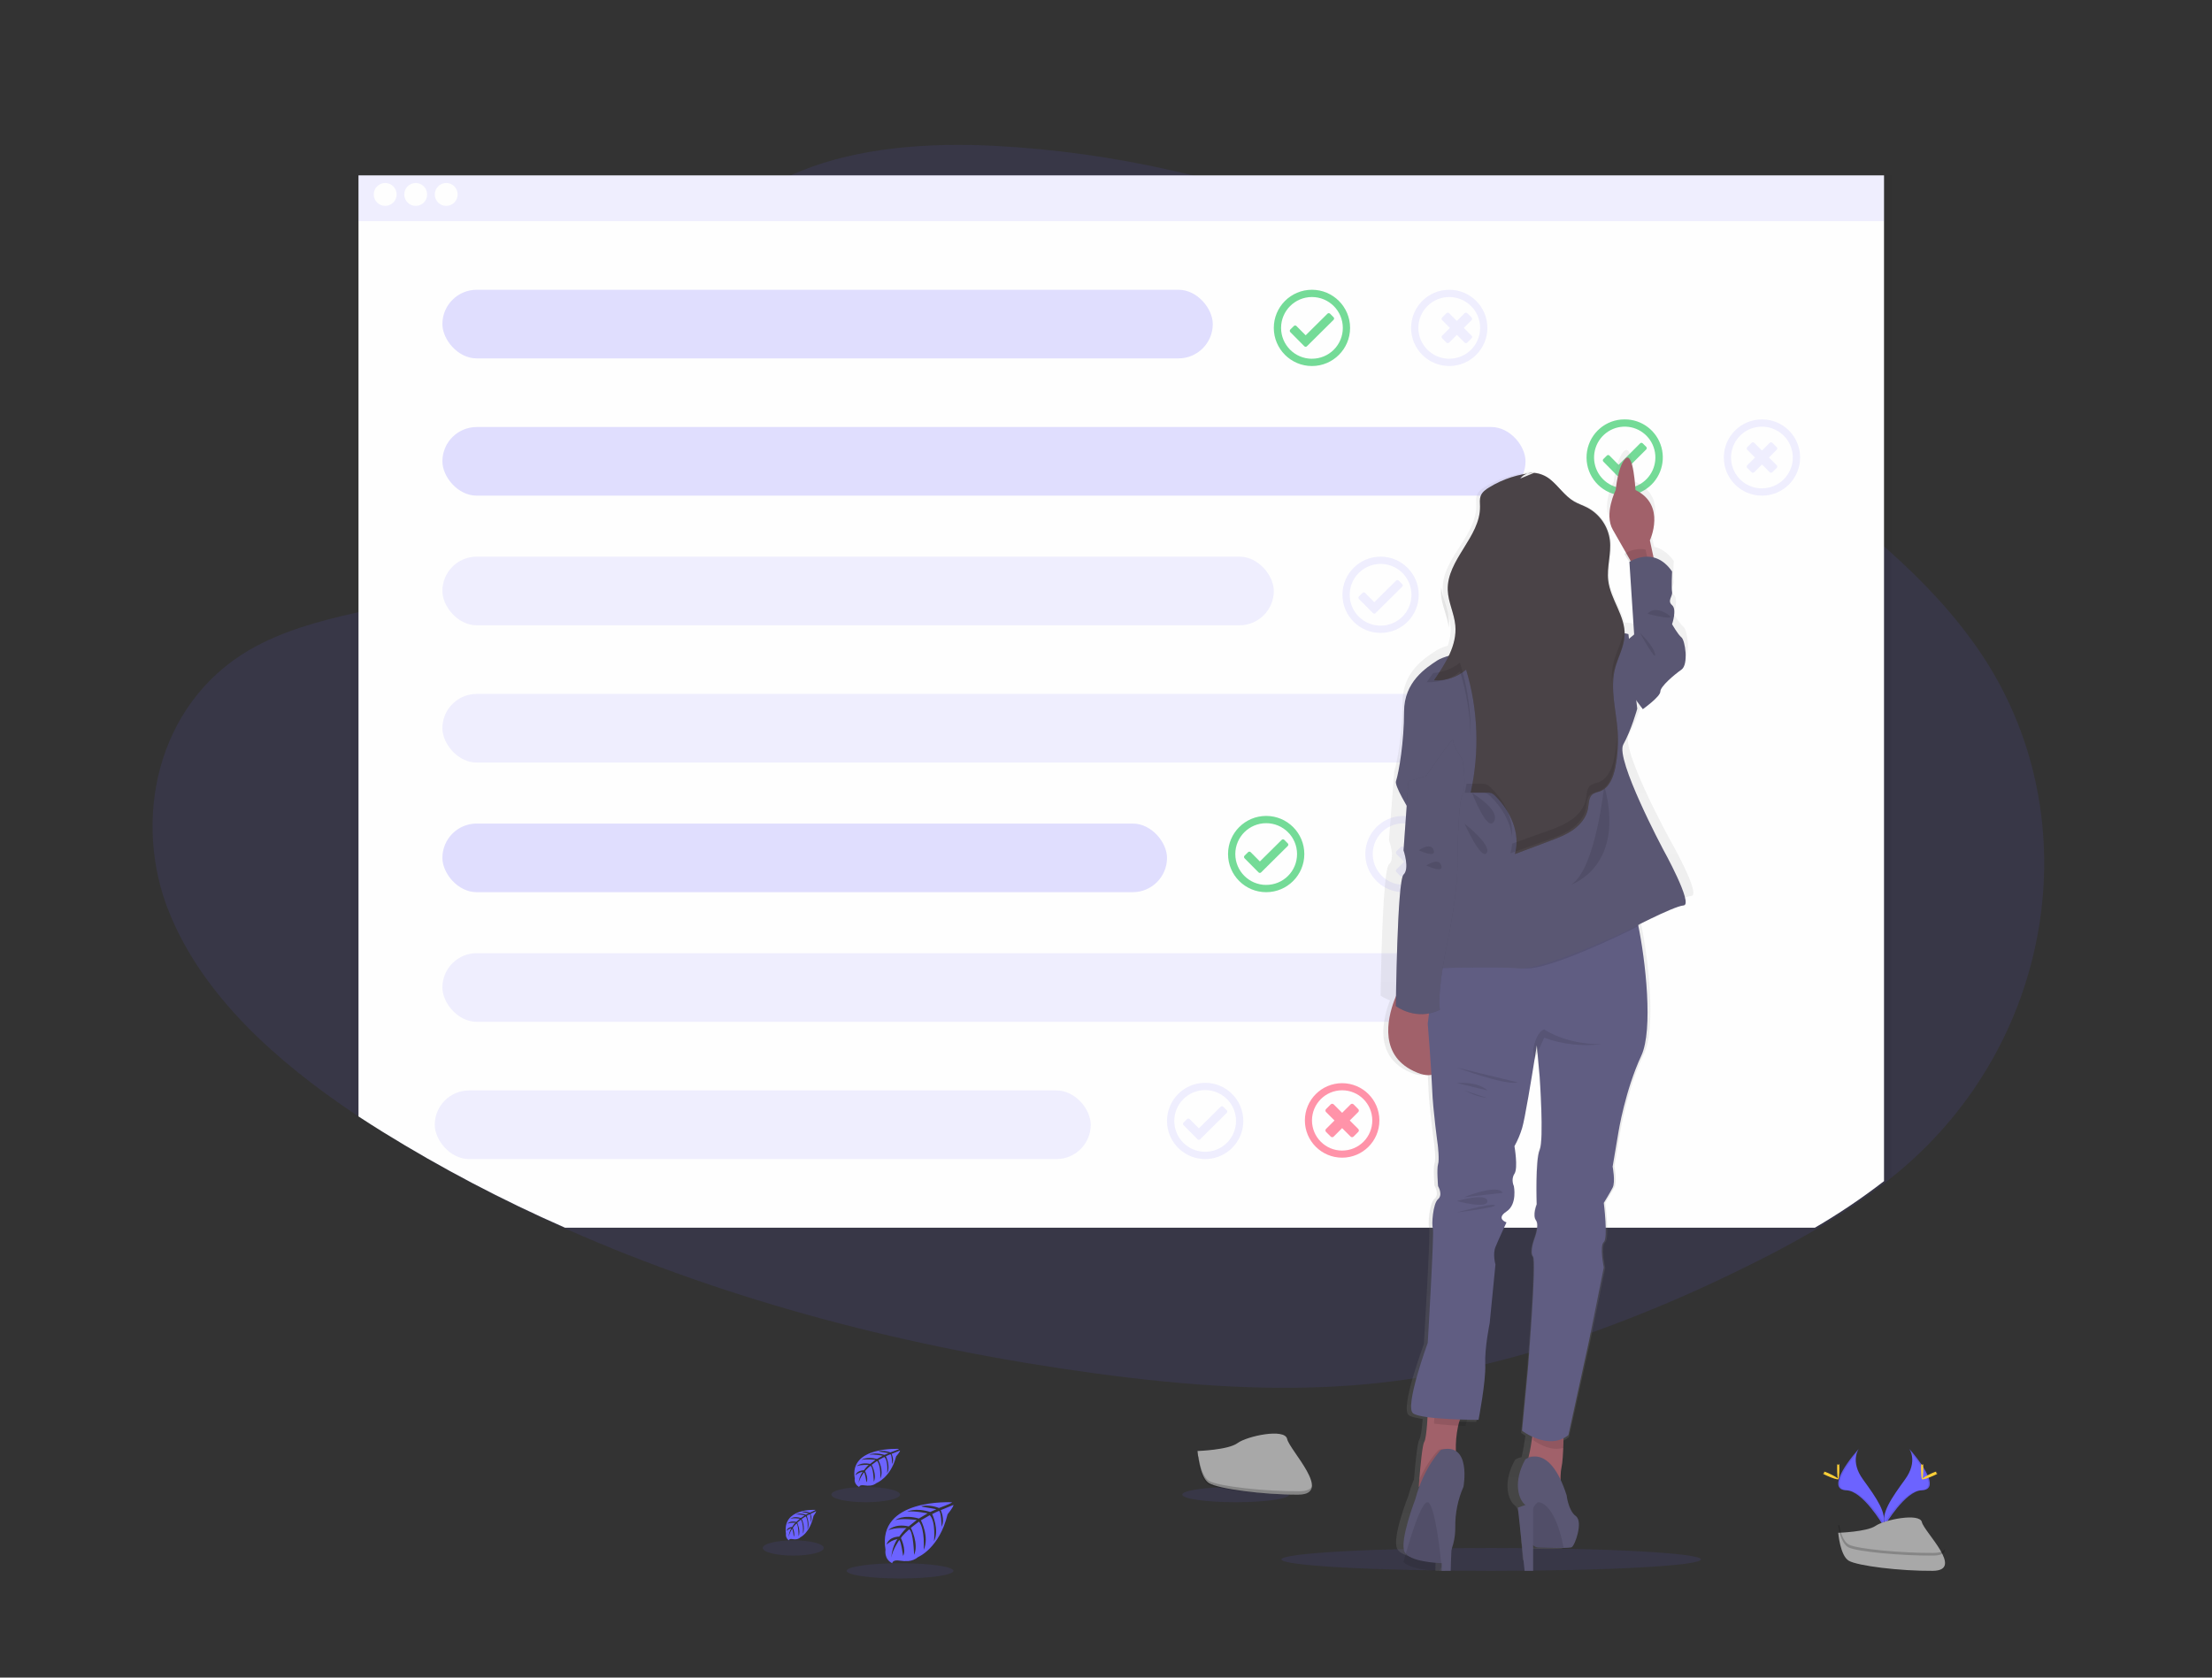 <?xml version="1.0" encoding="UTF-8"?>
<svg width="290px" height="220px" viewBox="0 0 290 220" version="1.1" xmlns="http://www.w3.org/2000/svg" xmlns:xlink="http://www.w3.org/1999/xlink">
    <rect x="0" y="0" width="290" height="220" fill="#333333" stroke="none"/>
    <!-- Generator: Sketch 52.2 (67145) - http://www.bohemiancoding.com/sketch -->
    <title>img/grid_write</title>
    <desc>Created with Sketch.</desc>
    <defs>
        <linearGradient x1="49.97%" y1="100.003%" x2="49.97%" y2="-0.004%" id="linearGradient-1">
            <stop stop-color="#808080" stop-opacity="0.25" offset="0%"></stop>
            <stop stop-color="#808080" stop-opacity="0.12" offset="54%"></stop>
            <stop stop-color="#808080" stop-opacity="0.1" offset="100%"></stop>
        </linearGradient>
    </defs>
    <g id="img/grid_write" stroke="none" stroke-width="1" fill="none" fill-rule="evenodd">
        <g id="undraw_preferences_uuo2" transform="translate(20, 19)">
            <path d="M229.979,133.753 C229.207,134.432 228.416,135.092 227.605,135.734 C227.47,135.844 227.33,135.964 227.193,136.062 C224.309,138.299 221.281,140.344 218.13,142.184 C214.513,144.321 210.738,146.265 206.913,148.099 C201.163,150.881 195.274,153.364 189.268,155.539 L188.998,155.638 C186.356,156.58 183.684,157.448 180.983,158.245 L180.934,158.259 C179.049,158.809 177.151,159.317 175.24,159.783 L174.979,159.847 C172.166,160.526 169.324,161.103 166.455,161.579 L165.794,161.684 C163.696,162.014 161.584,162.283 159.458,162.491 C147.505,163.637 135.408,162.707 123.528,161.097 C99.538,157.844 75.867,151.745 54.271,142.184 C46.042,138.558 38.078,134.359 30.439,129.617 C29.356,128.943 28.281,128.255 27.212,127.554 C27.045,127.441 26.875,127.324 26.708,127.217 C16.172,120.176 6.657,111.601 2.231,100.779 C-2.706,88.698 0.454,73.387 12.684,66.236 C16.908,63.782 21.782,62.446 26.712,61.343 L27.217,61.231 C28.051,61.047 28.886,60.871 29.719,60.694 C32.629,60.077 35.555,59.465 38.454,58.78 C43.841,57.512 49.134,55.999 54.067,53.777 C54.431,53.615 54.793,53.447 55.154,53.275 C59.013,51.44 63.212,48.772 66.391,45.566 C69.129,42.799 71.099,39.626 71.425,36.221 C71.519,35.254 71.475,34.278 71.296,33.323 C70.957,31.512 70.629,29.742 70.379,28.013 C69.92,24.766 69.773,21.662 70.4,18.668 C71.037,15.616 72.48,12.679 75.236,9.831 C75.653,9.4 76.101,8.971 76.58,8.545 C78.806,6.592 81.324,5 84.042,3.826 C84.38,3.674 84.72,3.531 85.061,3.398 C92.629,0.335 101.726,-0.305 110.225,0.117 C118.166,0.524 126.056,1.621 133.807,3.393 C134.422,3.531 135.036,3.675 135.642,3.822 C142.238,5.418 148.728,7.424 155.075,9.827 C173.736,16.842 191.199,26.951 207.349,37.925 L208.119,38.45 C208.497,38.708 208.875,38.968 209.252,39.229 C210.026,39.761 210.795,40.296 211.559,40.834 C212.128,41.23 212.695,41.629 213.261,42.031 L214.479,42.895 L215.238,43.441 C219.366,46.422 223.427,49.51 227.19,52.823 L227.603,53.19 C232.19,57.271 236.343,61.687 239.668,66.616 C253.774,87.536 249.591,116.519 229.979,133.753 Z" id="Path" fill="#6C63FF" opacity="0.1"></path>
            <path d="M228,4 L228,135.587 C227.864,135.697 227.723,135.815 227.585,135.913 C224.685,138.137 221.641,140.17 218.472,142 L53.733,142 C45.453,138.396 37.439,134.221 29.752,129.505 C28.663,128.835 27.582,128.151 26.507,127.453 C26.339,127.341 26.168,127.225 26,127.118 L26,4.014 L228,4 Z" id="Path" fill="#000000" opacity="0.03"></path>
            <path d="M227,4 L227,135.894 C224.116,138.125 221.088,140.165 217.937,142 L54.078,142 C45.843,138.385 37.873,134.196 30.227,129.466 C29.144,128.794 28.069,128.108 27,127.408 L27,4 L227,4 Z" id="Path" fill="#FEFEFE"></path>
            <g id="Group" opacity="0.7" transform="translate(175, 53)" fill="#FF6584">
                <path d="M4.907,0.214 C2.21,0.214 0.023,2.4 0.023,5.098 C0.023,7.795 2.21,9.981 4.907,9.981 C7.604,9.981 9.791,7.795 9.791,5.098 C9.791,2.4 7.604,0.214 4.907,0.214 Z M4.907,9.051 C2.724,9.051 0.953,7.281 0.953,5.098 C0.952,4.656 1.027,4.217 1.174,3.8 C1.174,3.8 1.174,3.8 1.174,3.8 C1.833,1.894 3.82,0.789 5.786,1.235 C7.752,1.681 9.068,3.535 8.839,5.539 C8.611,7.542 6.912,9.052 4.895,9.044 L4.907,9.051 Z" id="Shape" fill-rule="nonzero"></path>
                <path d="M6.405,7.219 L7.019,6.602 C7.07,6.551 7.099,6.482 7.099,6.409 C7.099,6.337 7.07,6.267 7.019,6.216 L5.909,5.105 L7.019,3.995 C7.07,3.944 7.099,3.875 7.099,3.802 C7.099,3.73 7.07,3.66 7.019,3.609 L6.405,2.993 C6.353,2.941 6.283,2.913 6.21,2.913 C6.138,2.913 6.068,2.941 6.016,2.993 L4.907,4.102 L3.798,2.993 C3.747,2.942 3.677,2.913 3.605,2.913 C3.532,2.913 3.463,2.942 3.412,2.993 L2.795,3.621 C2.744,3.672 2.715,3.741 2.715,3.814 C2.715,3.886 2.744,3.956 2.795,4.007 L3.905,5.116 L2.795,6.228 C2.744,6.279 2.715,6.348 2.715,6.421 C2.715,6.493 2.744,6.563 2.795,6.614 L3.412,7.23 C3.463,7.282 3.532,7.311 3.605,7.311 C3.677,7.311 3.747,7.282 3.798,7.23 L4.907,6.119 L6.016,7.23 C6.128,7.332 6.3,7.327 6.405,7.219 Z" id="Path"></path>
            </g>
            <path d="M168.902,92.058 C168.653,90.748 167.889,89.592 166.78,88.848 C165.662,88.1 164.29,87.832 162.972,88.104 L162.823,88.139 C162.553,88.202 162.289,88.287 162.035,88.396 C160.191,89.187 158.997,90.999 159,93.003 C159.003,95.007 160.201,96.817 162.047,97.603 L162.19,97.66 C163.729,98.259 165.466,98.059 166.828,97.126 C168.191,96.193 169.004,94.647 169,92.997 C168.998,92.682 168.965,92.367 168.902,92.058 Z M167.979,93.596 C167.98,93.601 167.98,93.606 167.979,93.61 L167.979,93.655 C167.769,94.896 166.991,95.969 165.876,96.555 C164.761,97.142 163.436,97.176 162.292,96.647 C162.244,96.627 162.197,96.604 162.151,96.578 C161.886,96.443 161.637,96.278 161.409,96.087 C160.407,95.244 159.876,93.969 159.983,92.665 C160.09,91.362 160.823,90.191 161.949,89.523 C162.201,89.372 162.469,89.251 162.749,89.161 L162.899,89.116 C164.115,88.776 165.421,89.023 166.429,89.785 C167.436,90.546 168.03,91.733 168.034,92.995 C168.031,93.196 168.013,93.397 167.979,93.596 Z" id="Shape" fill="#6C63FF" fill-rule="nonzero" opacity="0.1"></path>
            <path d="M166.365,95.925 L166.927,95.363 C166.973,95.316 167,95.253 167,95.187 C167,95.12 166.973,95.057 166.927,95.011 L165.916,93.999 L166.927,92.987 C166.974,92.94 167,92.877 167,92.81 C167,92.744 166.974,92.68 166.927,92.633 L166.365,92.073 C166.319,92.026 166.255,92 166.189,92 C166.123,92 166.06,92.026 166.014,92.073 L165.003,93.089 L163.986,92.073 C163.94,92.026 163.877,92 163.811,92 C163.745,92 163.681,92.026 163.635,92.073 L163.073,92.633 C163.026,92.68 163,92.744 163,92.81 C163,92.877 163.026,92.94 163.073,92.987 L164.086,93.999 L163.073,95.011 C163.027,95.057 163,95.12 163,95.187 C163,95.253 163.027,95.316 163.073,95.363 L163.635,95.925 C163.681,95.971 163.745,95.998 163.811,95.998 C163.877,95.998 163.94,95.971 163.986,95.925 L164.999,94.913 L166.009,95.925 C166.056,95.973 166.12,96 166.187,96 C166.254,96 166.319,95.973 166.365,95.925 Z" id="Path" fill="#6C63FF" opacity="0.1"></path>
            <path d="M154.831,22.598 L154.376,22.14 C154.331,22.094 154.269,22.068 154.205,22.068 C154.14,22.068 154.078,22.094 154.033,22.14 L151.176,24.971 L149.969,23.755 C149.924,23.709 149.863,23.683 149.799,23.683 C149.735,23.683 149.673,23.709 149.629,23.755 L149.169,24.21 C149.122,24.254 149.096,24.316 149.096,24.381 C149.096,24.446 149.122,24.508 149.169,24.552 L151.002,26.4 C151.047,26.447 151.109,26.473 151.174,26.473 C151.238,26.473 151.3,26.447 151.345,26.4 L154.829,22.943 C154.876,22.898 154.903,22.836 154.904,22.771 C154.904,22.705 154.878,22.643 154.831,22.598 Z M154.831,22.598 L154.376,22.14 C154.331,22.094 154.269,22.068 154.205,22.068 C154.14,22.068 154.078,22.094 154.033,22.14 L151.176,24.971 L149.969,23.755 C149.924,23.709 149.863,23.683 149.799,23.683 C149.735,23.683 149.673,23.709 149.629,23.755 L149.169,24.21 C149.122,24.254 149.096,24.316 149.096,24.381 C149.096,24.446 149.122,24.508 149.169,24.552 L151.002,26.4 C151.047,26.447 151.109,26.473 151.174,26.473 C151.238,26.473 151.3,26.447 151.345,26.4 L154.829,22.943 C154.876,22.898 154.903,22.836 154.904,22.771 C154.904,22.705 154.878,22.643 154.831,22.598 Z M154.831,22.598 L154.376,22.14 C154.331,22.094 154.269,22.068 154.205,22.068 C154.14,22.068 154.078,22.094 154.033,22.14 L151.176,24.971 L149.969,23.755 C149.924,23.709 149.863,23.683 149.799,23.683 C149.735,23.683 149.673,23.709 149.629,23.755 L149.169,24.21 C149.122,24.254 149.096,24.316 149.096,24.381 C149.096,24.446 149.122,24.508 149.169,24.552 L151.002,26.4 C151.047,26.447 151.109,26.473 151.174,26.473 C151.238,26.473 151.3,26.447 151.345,26.4 L154.829,22.943 C154.876,22.898 154.903,22.836 154.904,22.771 C154.904,22.705 154.878,22.643 154.831,22.598 Z M154.831,22.598 L154.376,22.14 C154.331,22.094 154.269,22.068 154.205,22.068 C154.14,22.068 154.078,22.094 154.033,22.14 L151.176,24.971 L149.969,23.755 C149.924,23.709 149.863,23.683 149.799,23.683 C149.735,23.683 149.673,23.709 149.629,23.755 L149.169,24.21 C149.122,24.254 149.096,24.316 149.096,24.381 C149.096,24.446 149.122,24.508 149.169,24.552 L151.002,26.4 C151.047,26.447 151.109,26.473 151.174,26.473 C151.238,26.473 151.3,26.447 151.345,26.4 L154.829,22.943 C154.876,22.898 154.903,22.836 154.904,22.771 C154.904,22.705 154.878,22.643 154.831,22.598 Z M152,19 C149.239,19 147,21.239 147,24 C147,26.761 149.239,29 152,29 C154.761,29 157,26.761 157,24 C157,21.239 154.761,19 152,19 Z M152,28.048 C149.765,28.048 147.952,26.235 147.952,24 C147.952,21.765 149.765,19.952 152,19.952 C154.235,19.952 156.048,21.765 156.048,24 C156.05,25.074 155.624,26.104 154.864,26.863 C154.104,27.621 153.074,28.046 152,28.043 L152,28.048 Z M154.831,22.602 L154.376,22.145 C154.331,22.099 154.269,22.072 154.205,22.072 C154.14,22.072 154.078,22.099 154.033,22.145 L151.176,24.976 L149.969,23.76 C149.924,23.714 149.863,23.688 149.799,23.688 C149.735,23.688 149.673,23.714 149.629,23.76 L149.169,24.214 C149.122,24.259 149.096,24.321 149.096,24.386 C149.096,24.45 149.122,24.512 149.169,24.557 L151.002,26.405 C151.047,26.451 151.109,26.478 151.174,26.478 C151.238,26.478 151.3,26.451 151.345,26.405 L154.829,22.948 C154.878,22.903 154.906,22.84 154.906,22.773 C154.907,22.707 154.88,22.643 154.831,22.598 L154.831,22.602 Z M154.831,22.602 L154.376,22.145 C154.331,22.099 154.269,22.072 154.205,22.072 C154.14,22.072 154.078,22.099 154.033,22.145 L151.176,24.976 L149.969,23.76 C149.924,23.714 149.863,23.688 149.799,23.688 C149.735,23.688 149.673,23.714 149.629,23.76 L149.169,24.214 C149.122,24.259 149.096,24.321 149.096,24.386 C149.096,24.45 149.122,24.512 149.169,24.557 L151.002,26.405 C151.047,26.451 151.109,26.478 151.174,26.478 C151.238,26.478 151.3,26.451 151.345,26.405 L154.829,22.948 C154.878,22.903 154.906,22.84 154.906,22.773 C154.907,22.707 154.88,22.643 154.831,22.598 L154.831,22.602 Z M154.831,22.602 L154.376,22.145 C154.331,22.099 154.269,22.072 154.205,22.072 C154.14,22.072 154.078,22.099 154.033,22.145 L151.176,24.976 L149.969,23.76 C149.924,23.714 149.863,23.688 149.799,23.688 C149.735,23.688 149.673,23.714 149.629,23.76 L149.169,24.214 C149.122,24.259 149.096,24.321 149.096,24.386 C149.096,24.45 149.122,24.512 149.169,24.557 L151.002,26.405 C151.047,26.451 151.109,26.478 151.174,26.478 C151.238,26.478 151.3,26.451 151.345,26.405 L154.829,22.948 C154.878,22.903 154.906,22.84 154.906,22.773 C154.907,22.707 154.88,22.643 154.831,22.598 L154.831,22.602 Z M154.831,22.602 L154.376,22.145 C154.331,22.099 154.269,22.072 154.205,22.072 C154.14,22.072 154.078,22.099 154.033,22.145 L151.176,24.976 L149.969,23.76 C149.924,23.714 149.863,23.688 149.799,23.688 C149.735,23.688 149.673,23.714 149.629,23.76 L149.169,24.214 C149.122,24.259 149.096,24.321 149.096,24.386 C149.096,24.45 149.122,24.512 149.169,24.557 L151.002,26.405 C151.047,26.451 151.109,26.478 151.174,26.478 C151.238,26.478 151.3,26.451 151.345,26.405 L154.829,22.948 C154.878,22.903 154.906,22.84 154.906,22.773 C154.907,22.707 154.88,22.643 154.831,22.598 L154.831,22.602 Z M154.831,22.602 L154.376,22.145 C154.331,22.099 154.269,22.072 154.205,22.072 C154.14,22.072 154.078,22.099 154.033,22.145 L151.176,24.976 L149.969,23.76 C149.924,23.714 149.863,23.688 149.799,23.688 C149.735,23.688 149.673,23.714 149.629,23.76 L149.169,24.214 C149.122,24.259 149.096,24.321 149.096,24.386 C149.096,24.45 149.122,24.512 149.169,24.557 L151.002,26.405 C151.047,26.451 151.109,26.478 151.174,26.478 C151.238,26.478 151.3,26.451 151.345,26.405 L154.829,22.948 C154.878,22.903 154.906,22.84 154.906,22.773 C154.907,22.707 154.88,22.643 154.831,22.598 L154.831,22.602 Z" id="Shape" fill="#3ACC6C" fill-rule="nonzero" opacity="0.7"></path>
            <path d="M163.831,57.6 L163.376,57.14 C163.331,57.094 163.269,57.068 163.205,57.068 C163.14,57.068 163.078,57.094 163.033,57.14 L160.176,59.971 L158.969,58.755 C158.924,58.708 158.862,58.682 158.798,58.682 C158.733,58.682 158.671,58.708 158.626,58.755 L158.167,59.21 C158.12,59.254 158.094,59.316 158.094,59.381 C158.094,59.446 158.12,59.508 158.167,59.552 L159.998,61.4 C160.042,61.447 160.104,61.473 160.169,61.473 C160.234,61.473 160.296,61.447 160.34,61.4 L163.826,57.943 C163.873,57.899 163.901,57.837 163.901,57.772 C163.902,57.708 163.877,57.646 163.831,57.6 Z M163.831,57.6 L163.376,57.14 C163.331,57.094 163.269,57.068 163.205,57.068 C163.14,57.068 163.078,57.094 163.033,57.14 L160.176,59.971 L158.969,58.755 C158.924,58.708 158.862,58.682 158.798,58.682 C158.733,58.682 158.671,58.708 158.626,58.755 L158.167,59.21 C158.12,59.254 158.094,59.316 158.094,59.381 C158.094,59.446 158.12,59.508 158.167,59.552 L159.998,61.4 C160.042,61.447 160.104,61.473 160.169,61.473 C160.234,61.473 160.296,61.447 160.34,61.4 L163.826,57.943 C163.873,57.899 163.901,57.837 163.901,57.772 C163.902,57.708 163.877,57.646 163.831,57.6 Z M163.831,57.6 L163.376,57.14 C163.331,57.094 163.269,57.068 163.205,57.068 C163.14,57.068 163.078,57.094 163.033,57.14 L160.176,59.971 L158.969,58.755 C158.924,58.708 158.862,58.682 158.798,58.682 C158.733,58.682 158.671,58.708 158.626,58.755 L158.167,59.21 C158.12,59.254 158.094,59.316 158.094,59.381 C158.094,59.446 158.12,59.508 158.167,59.552 L159.998,61.4 C160.042,61.447 160.104,61.473 160.169,61.473 C160.234,61.473 160.296,61.447 160.34,61.4 L163.826,57.943 C163.873,57.899 163.901,57.837 163.901,57.772 C163.902,57.708 163.877,57.646 163.831,57.6 Z M163.831,57.6 L163.376,57.14 C163.331,57.094 163.269,57.068 163.205,57.068 C163.14,57.068 163.078,57.094 163.033,57.14 L160.176,59.971 L158.969,58.755 C158.924,58.708 158.862,58.682 158.798,58.682 C158.733,58.682 158.671,58.708 158.626,58.755 L158.167,59.21 C158.12,59.254 158.094,59.316 158.094,59.381 C158.094,59.446 158.12,59.508 158.167,59.552 L159.998,61.4 C160.042,61.447 160.104,61.473 160.169,61.473 C160.234,61.473 160.296,61.447 160.34,61.4 L163.826,57.943 C163.873,57.899 163.901,57.837 163.901,57.772 C163.902,57.708 163.877,57.646 163.831,57.6 Z M161,54 C158.239,54 156,56.239 156,59 C156,61.761 158.239,64 161,64 C163.761,64 166,61.761 166,59 C166,56.239 163.761,54 161,54 Z M161,63.048 C159.363,63.048 157.887,62.061 157.26,60.549 C156.634,59.036 156.98,57.296 158.138,56.138 C159.296,54.98 161.036,54.634 162.549,55.26 C164.061,55.887 165.048,57.363 165.048,59 C165.05,60.074 164.624,61.105 163.865,61.864 C163.105,62.623 162.074,63.048 161,63.045 L161,63.048 Z M163.831,57.602 L163.376,57.143 C163.331,57.096 163.269,57.07 163.205,57.07 C163.14,57.07 163.078,57.096 163.033,57.143 L160.176,59.974 L158.969,58.757 C158.924,58.711 158.862,58.684 158.798,58.684 C158.733,58.684 158.671,58.711 158.626,58.757 L158.167,59.212 C158.12,59.257 158.094,59.319 158.094,59.383 C158.094,59.448 158.12,59.51 158.167,59.555 L159.998,61.402 C160.042,61.449 160.104,61.475 160.169,61.475 C160.234,61.475 160.296,61.449 160.34,61.402 L163.826,57.945 C163.874,57.901 163.902,57.839 163.903,57.774 C163.904,57.708 163.878,57.646 163.831,57.6 L163.831,57.602 Z M163.831,57.602 L163.376,57.143 C163.331,57.096 163.269,57.07 163.205,57.07 C163.14,57.07 163.078,57.096 163.033,57.143 L160.176,59.974 L158.969,58.757 C158.924,58.711 158.862,58.684 158.798,58.684 C158.733,58.684 158.671,58.711 158.626,58.757 L158.167,59.212 C158.12,59.257 158.094,59.319 158.094,59.383 C158.094,59.448 158.12,59.51 158.167,59.555 L159.998,61.402 C160.042,61.449 160.104,61.475 160.169,61.475 C160.234,61.475 160.296,61.449 160.34,61.402 L163.826,57.945 C163.874,57.901 163.902,57.839 163.903,57.774 C163.904,57.708 163.878,57.646 163.831,57.6 L163.831,57.602 Z M163.831,57.602 L163.376,57.143 C163.331,57.096 163.269,57.07 163.205,57.07 C163.14,57.07 163.078,57.096 163.033,57.143 L160.176,59.974 L158.969,58.757 C158.924,58.711 158.862,58.684 158.798,58.684 C158.733,58.684 158.671,58.711 158.626,58.757 L158.167,59.212 C158.12,59.257 158.094,59.319 158.094,59.383 C158.094,59.448 158.12,59.51 158.167,59.555 L159.998,61.402 C160.042,61.449 160.104,61.475 160.169,61.475 C160.234,61.475 160.296,61.449 160.34,61.402 L163.826,57.945 C163.874,57.901 163.902,57.839 163.903,57.774 C163.904,57.708 163.878,57.646 163.831,57.6 L163.831,57.602 Z M163.831,57.602 L163.376,57.143 C163.331,57.096 163.269,57.07 163.205,57.07 C163.14,57.07 163.078,57.096 163.033,57.143 L160.176,59.974 L158.969,58.757 C158.924,58.711 158.862,58.684 158.798,58.684 C158.733,58.684 158.671,58.711 158.626,58.757 L158.167,59.212 C158.12,59.257 158.094,59.319 158.094,59.383 C158.094,59.448 158.12,59.51 158.167,59.555 L159.998,61.402 C160.042,61.449 160.104,61.475 160.169,61.475 C160.234,61.475 160.296,61.449 160.34,61.402 L163.826,57.945 C163.874,57.901 163.902,57.839 163.903,57.774 C163.904,57.708 163.878,57.646 163.831,57.6 L163.831,57.602 Z M163.831,57.602 L163.376,57.143 C163.331,57.096 163.269,57.07 163.205,57.07 C163.14,57.07 163.078,57.096 163.033,57.143 L160.176,59.974 L158.969,58.757 C158.924,58.711 158.862,58.684 158.798,58.684 C158.733,58.684 158.671,58.711 158.626,58.757 L158.167,59.212 C158.12,59.257 158.094,59.319 158.094,59.383 C158.094,59.448 158.12,59.51 158.167,59.555 L159.998,61.402 C160.042,61.449 160.104,61.475 160.169,61.475 C160.234,61.475 160.296,61.449 160.34,61.402 L163.826,57.945 C163.874,57.901 163.902,57.839 163.903,57.774 C163.904,57.708 163.878,57.646 163.831,57.6 L163.831,57.602 Z" id="Shape" fill="#6C63FF" fill-rule="nonzero" opacity="0.1"></path>
            <path d="M148.831,91.6 L148.376,91.14 C148.331,91.094 148.269,91.068 148.205,91.068 C148.14,91.068 148.078,91.094 148.033,91.14 L145.176,93.971 L143.969,92.755 C143.924,92.708 143.862,92.682 143.798,92.682 C143.733,92.682 143.671,92.708 143.626,92.755 L143.167,93.21 C143.12,93.254 143.094,93.316 143.094,93.381 C143.094,93.446 143.12,93.508 143.167,93.552 L144.998,95.4 C145.042,95.447 145.104,95.473 145.169,95.473 C145.234,95.473 145.296,95.447 145.34,95.4 L148.826,91.943 C148.873,91.899 148.901,91.837 148.901,91.772 C148.902,91.708 148.877,91.646 148.831,91.6 Z M148.831,91.6 L148.376,91.14 C148.331,91.094 148.269,91.068 148.205,91.068 C148.14,91.068 148.078,91.094 148.033,91.14 L145.176,93.971 L143.969,92.755 C143.924,92.708 143.862,92.682 143.798,92.682 C143.733,92.682 143.671,92.708 143.626,92.755 L143.167,93.21 C143.12,93.254 143.094,93.316 143.094,93.381 C143.094,93.446 143.12,93.508 143.167,93.552 L144.998,95.4 C145.042,95.447 145.104,95.473 145.169,95.473 C145.234,95.473 145.296,95.447 145.34,95.4 L148.826,91.943 C148.873,91.899 148.901,91.837 148.901,91.772 C148.902,91.708 148.877,91.646 148.831,91.6 Z M148.831,91.6 L148.376,91.14 C148.331,91.094 148.269,91.068 148.205,91.068 C148.14,91.068 148.078,91.094 148.033,91.14 L145.176,93.971 L143.969,92.755 C143.924,92.708 143.862,92.682 143.798,92.682 C143.733,92.682 143.671,92.708 143.626,92.755 L143.167,93.21 C143.12,93.254 143.094,93.316 143.094,93.381 C143.094,93.446 143.12,93.508 143.167,93.552 L144.998,95.4 C145.042,95.447 145.104,95.473 145.169,95.473 C145.234,95.473 145.296,95.447 145.34,95.4 L148.826,91.943 C148.873,91.899 148.901,91.837 148.901,91.772 C148.902,91.708 148.877,91.646 148.831,91.6 Z M148.831,91.6 L148.376,91.14 C148.331,91.094 148.269,91.068 148.205,91.068 C148.14,91.068 148.078,91.094 148.033,91.14 L145.176,93.971 L143.969,92.755 C143.924,92.708 143.862,92.682 143.798,92.682 C143.733,92.682 143.671,92.708 143.626,92.755 L143.167,93.21 C143.12,93.254 143.094,93.316 143.094,93.381 C143.094,93.446 143.12,93.508 143.167,93.552 L144.998,95.4 C145.042,95.447 145.104,95.473 145.169,95.473 C145.234,95.473 145.296,95.447 145.34,95.4 L148.826,91.943 C148.873,91.899 148.901,91.837 148.901,91.772 C148.902,91.708 148.877,91.646 148.831,91.6 Z M146,88 C143.239,88 141,90.239 141,93 C141,95.761 143.239,98 146,98 C148.761,98 151,95.761 151,93 C151,90.239 148.761,88 146,88 Z M146,97.048 C143.765,97.048 141.952,95.235 141.952,93 C141.952,90.765 143.765,88.952 146,88.952 C148.235,88.952 150.048,90.765 150.048,93 C150.051,94.074 149.625,95.105 148.865,95.865 C148.106,96.624 147.074,97.049 146,97.045 L146,97.048 Z M148.831,91.602 L148.376,91.143 C148.331,91.096 148.269,91.07 148.205,91.07 C148.14,91.07 148.078,91.096 148.033,91.143 L145.176,93.974 L143.969,92.757 C143.924,92.711 143.862,92.684 143.798,92.684 C143.733,92.684 143.671,92.711 143.626,92.757 L143.167,93.212 C143.12,93.257 143.094,93.319 143.094,93.383 C143.094,93.448 143.12,93.51 143.167,93.555 L144.998,95.402 C145.042,95.449 145.104,95.475 145.169,95.475 C145.234,95.475 145.296,95.449 145.34,95.402 L148.826,91.945 C148.874,91.901 148.902,91.839 148.903,91.774 C148.904,91.708 148.878,91.646 148.831,91.6 L148.831,91.602 Z M148.831,91.602 L148.376,91.143 C148.331,91.096 148.269,91.07 148.205,91.07 C148.14,91.07 148.078,91.096 148.033,91.143 L145.176,93.974 L143.969,92.757 C143.924,92.711 143.862,92.684 143.798,92.684 C143.733,92.684 143.671,92.711 143.626,92.757 L143.167,93.212 C143.12,93.257 143.094,93.319 143.094,93.383 C143.094,93.448 143.12,93.51 143.167,93.555 L144.998,95.402 C145.042,95.449 145.104,95.475 145.169,95.475 C145.234,95.475 145.296,95.449 145.34,95.402 L148.826,91.945 C148.874,91.901 148.902,91.839 148.903,91.774 C148.904,91.708 148.878,91.646 148.831,91.6 L148.831,91.602 Z M148.831,91.602 L148.376,91.143 C148.331,91.096 148.269,91.07 148.205,91.07 C148.14,91.07 148.078,91.096 148.033,91.143 L145.176,93.974 L143.969,92.757 C143.924,92.711 143.862,92.684 143.798,92.684 C143.733,92.684 143.671,92.711 143.626,92.757 L143.167,93.212 C143.12,93.257 143.094,93.319 143.094,93.383 C143.094,93.448 143.12,93.51 143.167,93.555 L144.998,95.402 C145.042,95.449 145.104,95.475 145.169,95.475 C145.234,95.475 145.296,95.449 145.34,95.402 L148.826,91.945 C148.874,91.901 148.902,91.839 148.903,91.774 C148.904,91.708 148.878,91.646 148.831,91.6 L148.831,91.602 Z M148.831,91.602 L148.376,91.143 C148.331,91.096 148.269,91.07 148.205,91.07 C148.14,91.07 148.078,91.096 148.033,91.143 L145.176,93.974 L143.969,92.757 C143.924,92.711 143.862,92.684 143.798,92.684 C143.733,92.684 143.671,92.711 143.626,92.757 L143.167,93.212 C143.12,93.257 143.094,93.319 143.094,93.383 C143.094,93.448 143.12,93.51 143.167,93.555 L144.998,95.402 C145.042,95.449 145.104,95.475 145.169,95.475 C145.234,95.475 145.296,95.449 145.34,95.402 L148.826,91.945 C148.874,91.901 148.902,91.839 148.903,91.774 C148.904,91.708 148.878,91.646 148.831,91.6 L148.831,91.602 Z M148.831,91.602 L148.376,91.143 C148.331,91.096 148.269,91.07 148.205,91.07 C148.14,91.07 148.078,91.096 148.033,91.143 L145.176,93.974 L143.969,92.757 C143.924,92.711 143.862,92.684 143.798,92.684 C143.733,92.684 143.671,92.711 143.626,92.757 L143.167,93.212 C143.12,93.257 143.094,93.319 143.094,93.383 C143.094,93.448 143.12,93.51 143.167,93.555 L144.998,95.402 C145.042,95.449 145.104,95.475 145.169,95.475 C145.234,95.475 145.296,95.449 145.34,95.402 L148.826,91.945 C148.874,91.901 148.902,91.839 148.903,91.774 C148.904,91.708 148.878,91.646 148.831,91.6 L148.831,91.602 Z" id="Shape" fill="#3ACC6C" fill-rule="nonzero" opacity="0.7"></path>
            <path d="M140.831,126.598 L140.376,126.14 C140.331,126.094 140.269,126.068 140.205,126.068 C140.14,126.068 140.078,126.094 140.033,126.14 L137.176,128.971 L135.969,127.755 C135.924,127.708 135.862,127.682 135.798,127.682 C135.733,127.682 135.671,127.708 135.626,127.755 L135.169,128.212 C135.123,128.257 135.098,128.318 135.098,128.382 C135.098,128.446 135.123,128.508 135.169,128.552 L137.002,130.4 C137.047,130.446 137.109,130.473 137.174,130.473 C137.239,130.473 137.3,130.446 137.345,130.4 L140.829,126.943 C140.876,126.898 140.903,126.836 140.904,126.771 C140.904,126.705 140.878,126.643 140.831,126.598 Z M140.831,126.598 L140.376,126.14 C140.331,126.094 140.269,126.068 140.205,126.068 C140.14,126.068 140.078,126.094 140.033,126.14 L137.176,128.971 L135.969,127.755 C135.924,127.708 135.862,127.682 135.798,127.682 C135.733,127.682 135.671,127.708 135.626,127.755 L135.169,128.212 C135.123,128.257 135.098,128.318 135.098,128.382 C135.098,128.446 135.123,128.508 135.169,128.552 L137.002,130.4 C137.047,130.446 137.109,130.473 137.174,130.473 C137.239,130.473 137.3,130.446 137.345,130.4 L140.829,126.943 C140.876,126.898 140.903,126.836 140.904,126.771 C140.904,126.705 140.878,126.643 140.831,126.598 Z M140.831,126.598 L140.376,126.14 C140.331,126.094 140.269,126.068 140.205,126.068 C140.14,126.068 140.078,126.094 140.033,126.14 L137.176,128.971 L135.969,127.755 C135.924,127.708 135.862,127.682 135.798,127.682 C135.733,127.682 135.671,127.708 135.626,127.755 L135.169,128.212 C135.123,128.257 135.098,128.318 135.098,128.382 C135.098,128.446 135.123,128.508 135.169,128.552 L137.002,130.4 C137.047,130.446 137.109,130.473 137.174,130.473 C137.239,130.473 137.3,130.446 137.345,130.4 L140.829,126.943 C140.876,126.898 140.903,126.836 140.904,126.771 C140.904,126.705 140.878,126.643 140.831,126.598 Z M140.831,126.598 L140.376,126.14 C140.331,126.094 140.269,126.068 140.205,126.068 C140.14,126.068 140.078,126.094 140.033,126.14 L137.176,128.971 L135.969,127.755 C135.924,127.708 135.862,127.682 135.798,127.682 C135.733,127.682 135.671,127.708 135.626,127.755 L135.169,128.212 C135.123,128.257 135.098,128.318 135.098,128.382 C135.098,128.446 135.123,128.508 135.169,128.552 L137.002,130.4 C137.047,130.446 137.109,130.473 137.174,130.473 C137.239,130.473 137.3,130.446 137.345,130.4 L140.829,126.943 C140.876,126.898 140.903,126.836 140.904,126.771 C140.904,126.705 140.878,126.643 140.831,126.598 Z M138,123 C135.978,123 134.155,124.218 133.381,126.087 C132.607,127.955 133.035,130.105 134.465,131.535 C135.895,132.965 138.045,133.393 139.913,132.619 C141.782,131.845 143,130.022 143,128 C143,125.239 140.761,123 138,123 Z M138,132.047 C135.765,132.047 133.953,130.235 133.953,128 C133.953,125.765 135.765,123.952 138,123.952 C140.235,123.952 142.048,125.765 142.048,128 C142.046,130.234 140.235,132.045 138,132.045 L138,132.047 Z M140.831,126.6 L140.376,126.143 C140.331,126.096 140.269,126.07 140.205,126.07 C140.14,126.07 140.078,126.096 140.033,126.143 L137.176,128.974 L135.969,127.757 C135.924,127.711 135.862,127.684 135.798,127.684 C135.733,127.684 135.671,127.711 135.626,127.757 L135.169,128.214 C135.123,128.259 135.098,128.32 135.098,128.384 C135.098,128.449 135.123,128.51 135.169,128.555 L137.002,130.402 C137.047,130.449 137.109,130.475 137.174,130.475 C137.239,130.475 137.3,130.449 137.345,130.402 L140.829,126.945 C140.877,126.9 140.905,126.838 140.905,126.772 C140.906,126.706 140.879,126.643 140.831,126.598 L140.831,126.6 Z M140.831,126.6 L140.376,126.143 C140.331,126.096 140.269,126.07 140.205,126.07 C140.14,126.07 140.078,126.096 140.033,126.143 L137.176,128.974 L135.969,127.757 C135.924,127.711 135.862,127.684 135.798,127.684 C135.733,127.684 135.671,127.711 135.626,127.757 L135.169,128.214 C135.123,128.259 135.098,128.32 135.098,128.384 C135.098,128.449 135.123,128.51 135.169,128.555 L137.002,130.402 C137.047,130.449 137.109,130.475 137.174,130.475 C137.239,130.475 137.3,130.449 137.345,130.402 L140.829,126.945 C140.877,126.9 140.905,126.838 140.905,126.772 C140.906,126.706 140.879,126.643 140.831,126.598 L140.831,126.6 Z M140.831,126.6 L140.376,126.143 C140.331,126.096 140.269,126.07 140.205,126.07 C140.14,126.07 140.078,126.096 140.033,126.143 L137.176,128.974 L135.969,127.757 C135.924,127.711 135.862,127.684 135.798,127.684 C135.733,127.684 135.671,127.711 135.626,127.757 L135.169,128.214 C135.123,128.259 135.098,128.32 135.098,128.384 C135.098,128.449 135.123,128.51 135.169,128.555 L137.002,130.402 C137.047,130.449 137.109,130.475 137.174,130.475 C137.239,130.475 137.3,130.449 137.345,130.402 L140.829,126.945 C140.877,126.9 140.905,126.838 140.905,126.772 C140.906,126.706 140.879,126.643 140.831,126.598 L140.831,126.6 Z M140.831,126.6 L140.376,126.143 C140.331,126.096 140.269,126.07 140.205,126.07 C140.14,126.07 140.078,126.096 140.033,126.143 L137.176,128.974 L135.969,127.757 C135.924,127.711 135.862,127.684 135.798,127.684 C135.733,127.684 135.671,127.711 135.626,127.757 L135.169,128.214 C135.123,128.259 135.098,128.32 135.098,128.384 C135.098,128.449 135.123,128.51 135.169,128.555 L137.002,130.402 C137.047,130.449 137.109,130.475 137.174,130.475 C137.239,130.475 137.3,130.449 137.345,130.402 L140.829,126.945 C140.877,126.9 140.905,126.838 140.905,126.772 C140.906,126.706 140.879,126.643 140.831,126.598 L140.831,126.6 Z M140.831,126.6 L140.376,126.143 C140.331,126.096 140.269,126.07 140.205,126.07 C140.14,126.07 140.078,126.096 140.033,126.143 L137.176,128.974 L135.969,127.757 C135.924,127.711 135.862,127.684 135.798,127.684 C135.733,127.684 135.671,127.711 135.626,127.757 L135.169,128.214 C135.123,128.259 135.098,128.32 135.098,128.384 C135.098,128.449 135.123,128.51 135.169,128.555 L137.002,130.402 C137.047,130.449 137.109,130.475 137.174,130.475 C137.239,130.475 137.3,130.449 137.345,130.402 L140.829,126.945 C140.877,126.9 140.905,126.838 140.905,126.772 C140.906,126.706 140.879,126.643 140.831,126.598 L140.831,126.6 Z" id="Shape" fill="#6C63FF" fill-rule="nonzero" opacity="0.1"></path>
            <path d="M195.819,39.592 L195.367,39.143 C195.323,39.096 195.261,39.07 195.197,39.07 C195.133,39.07 195.071,39.096 195.027,39.143 L193.551,40.617 L193.019,41.147 C193.019,41.147 193.019,41.147 193.019,41.147 L192.974,41.19 L192.698,41.468 L192.204,41.96 L191.005,40.745 C190.96,40.698 190.899,40.672 190.834,40.672 C190.77,40.672 190.709,40.698 190.664,40.745 L190.208,41.199 C190.162,41.244 190.135,41.306 190.135,41.37 C190.135,41.435 190.162,41.497 190.208,41.541 L191.924,43.284 L192.026,43.386 C192.064,43.424 192.113,43.449 192.166,43.457 C192.24,43.468 192.314,43.442 192.367,43.388 L193.8,41.962 L194.273,41.487 L195.824,39.939 C195.871,39.894 195.897,39.83 195.896,39.765 C195.895,39.699 195.867,39.636 195.819,39.592 Z M195.819,39.592 L195.367,39.143 C195.323,39.096 195.261,39.07 195.197,39.07 C195.133,39.07 195.071,39.096 195.027,39.143 L193.551,40.617 L193.019,41.147 C193.019,41.147 193.019,41.147 193.019,41.147 L192.974,41.19 L192.698,41.468 L192.204,41.96 L191.005,40.745 C190.96,40.698 190.899,40.672 190.834,40.672 C190.77,40.672 190.709,40.698 190.664,40.745 L190.208,41.199 C190.162,41.244 190.135,41.306 190.135,41.37 C190.135,41.435 190.162,41.497 190.208,41.541 L191.924,43.284 L192.026,43.386 C192.064,43.424 192.113,43.449 192.166,43.457 C192.24,43.468 192.314,43.442 192.367,43.388 L193.8,41.962 L194.273,41.487 L195.824,39.939 C195.871,39.894 195.897,39.83 195.896,39.765 C195.895,39.699 195.867,39.636 195.819,39.592 Z M195.819,39.592 L195.367,39.143 C195.323,39.096 195.261,39.07 195.197,39.07 C195.133,39.07 195.071,39.096 195.027,39.143 L193.551,40.617 L193.019,41.147 C193.019,41.147 193.019,41.147 193.019,41.147 L192.974,41.19 L192.698,41.468 L192.204,41.96 L191.005,40.745 C190.96,40.698 190.899,40.672 190.834,40.672 C190.77,40.672 190.709,40.698 190.664,40.745 L190.208,41.199 C190.162,41.244 190.135,41.306 190.135,41.37 C190.135,41.435 190.162,41.497 190.208,41.541 L191.924,43.284 L192.026,43.386 C192.064,43.424 192.113,43.449 192.166,43.457 C192.24,43.468 192.314,43.442 192.367,43.388 L193.8,41.962 L194.273,41.487 L195.824,39.939 C195.871,39.894 195.897,39.83 195.896,39.765 C195.895,39.699 195.867,39.636 195.819,39.592 Z M195.819,39.592 L195.367,39.143 C195.323,39.096 195.261,39.07 195.197,39.07 C195.133,39.07 195.071,39.096 195.027,39.143 L193.551,40.617 L193.019,41.147 C193.019,41.147 193.019,41.147 193.019,41.147 L192.974,41.19 L192.698,41.468 L192.204,41.96 L191.005,40.745 C190.96,40.698 190.899,40.672 190.834,40.672 C190.77,40.672 190.709,40.698 190.664,40.745 L190.208,41.199 C190.162,41.244 190.135,41.306 190.135,41.37 C190.135,41.435 190.162,41.497 190.208,41.541 L191.924,43.284 L192.026,43.386 C192.064,43.424 192.113,43.449 192.166,43.457 C192.24,43.468 192.314,43.442 192.367,43.388 L193.8,41.962 L194.273,41.487 L195.824,39.939 C195.871,39.894 195.897,39.83 195.896,39.765 C195.895,39.699 195.867,39.636 195.819,39.592 Z M193.007,36 C190.569,35.98 188.476,37.743 188.07,40.16 C187.664,42.578 189.064,44.934 191.374,45.72 C191.426,45.739 191.478,45.758 191.532,45.773 C192.617,46.114 193.786,46.07 194.842,45.649 C195.089,45.552 195.326,45.433 195.552,45.295 C197.487,44.151 198.417,41.844 197.822,39.668 C197.226,37.492 195.252,35.988 193.007,36 Z M194.769,44.622 C194.602,44.705 194.43,44.776 194.254,44.834 C193.5,45.079 192.692,45.096 191.929,44.884 C191.823,44.853 191.716,44.819 191.615,44.781 C189.823,44.117 188.744,42.277 189.033,40.38 C189.321,38.482 190.898,37.05 192.805,36.954 C194.712,36.858 196.423,38.123 196.899,39.982 C197.375,41.841 196.485,43.78 194.769,44.622 Z M195.819,39.592 L195.367,39.143 C195.323,39.096 195.261,39.07 195.197,39.07 C195.133,39.07 195.071,39.096 195.027,39.143 L193.551,40.617 L193.019,41.147 C193.019,41.147 193.019,41.147 193.019,41.147 L192.974,41.19 L192.698,41.468 L192.204,41.96 L191.005,40.745 C190.96,40.698 190.899,40.672 190.834,40.672 C190.77,40.672 190.709,40.698 190.664,40.745 L190.208,41.199 C190.162,41.244 190.135,41.306 190.135,41.37 C190.135,41.435 190.162,41.497 190.208,41.541 L191.924,43.284 L192.026,43.386 C192.064,43.424 192.113,43.449 192.166,43.457 C192.24,43.468 192.314,43.442 192.367,43.388 L193.8,41.962 L194.273,41.487 L195.824,39.939 C195.871,39.894 195.897,39.83 195.896,39.765 C195.895,39.699 195.867,39.636 195.819,39.592 Z M195.819,39.592 L195.367,39.143 C195.323,39.096 195.261,39.07 195.197,39.07 C195.133,39.07 195.071,39.096 195.027,39.143 L193.551,40.617 L193.019,41.147 C193.019,41.147 193.019,41.147 193.019,41.147 L192.974,41.19 L192.698,41.468 L192.204,41.96 L191.005,40.745 C190.96,40.698 190.899,40.672 190.834,40.672 C190.77,40.672 190.709,40.698 190.664,40.745 L190.208,41.199 C190.162,41.244 190.135,41.306 190.135,41.37 C190.135,41.435 190.162,41.497 190.208,41.541 L191.924,43.284 L192.026,43.386 C192.064,43.424 192.113,43.449 192.166,43.457 C192.24,43.468 192.314,43.442 192.367,43.388 L193.8,41.962 L194.273,41.487 L195.824,39.939 C195.871,39.894 195.897,39.83 195.896,39.765 C195.895,39.699 195.867,39.636 195.819,39.592 Z M195.819,39.592 L195.367,39.143 C195.323,39.096 195.261,39.07 195.197,39.07 C195.133,39.07 195.071,39.096 195.027,39.143 L193.551,40.617 L193.019,41.147 C193.019,41.147 193.019,41.147 193.019,41.147 L192.974,41.19 L192.698,41.468 L192.204,41.96 L191.005,40.745 C190.96,40.698 190.899,40.672 190.834,40.672 C190.77,40.672 190.709,40.698 190.664,40.745 L190.208,41.199 C190.162,41.244 190.135,41.306 190.135,41.37 C190.135,41.435 190.162,41.497 190.208,41.541 L191.924,43.284 L192.026,43.386 C192.064,43.424 192.113,43.449 192.166,43.457 C192.24,43.468 192.314,43.442 192.367,43.388 L193.8,41.962 L194.273,41.487 L195.824,39.939 C195.871,39.894 195.897,39.83 195.896,39.765 C195.895,39.699 195.867,39.636 195.819,39.592 Z M195.819,39.592 L195.367,39.143 C195.323,39.096 195.261,39.07 195.197,39.07 C195.133,39.07 195.071,39.096 195.027,39.143 L193.551,40.617 L193.019,41.147 C193.019,41.147 193.019,41.147 193.019,41.147 L192.974,41.19 L192.698,41.468 L192.204,41.96 L191.005,40.745 C190.96,40.698 190.899,40.672 190.834,40.672 C190.77,40.672 190.709,40.698 190.664,40.745 L190.208,41.199 C190.162,41.244 190.135,41.306 190.135,41.37 C190.135,41.435 190.162,41.497 190.208,41.541 L191.924,43.284 L192.026,43.386 C192.064,43.424 192.113,43.449 192.166,43.457 C192.24,43.468 192.314,43.442 192.367,43.388 L193.8,41.962 L194.273,41.487 L195.824,39.939 C195.871,39.894 195.897,39.83 195.896,39.765 C195.895,39.699 195.867,39.636 195.819,39.592 Z M195.819,39.592 L195.367,39.143 C195.323,39.096 195.261,39.07 195.197,39.07 C195.133,39.07 195.071,39.096 195.027,39.143 L193.551,40.617 L193.019,41.147 C193.019,41.147 193.019,41.147 193.019,41.147 L192.974,41.19 L192.698,41.468 L192.204,41.96 L191.005,40.745 C190.96,40.698 190.899,40.672 190.834,40.672 C190.77,40.672 190.709,40.698 190.664,40.745 L190.208,41.199 C190.162,41.244 190.135,41.306 190.135,41.37 C190.135,41.435 190.162,41.497 190.208,41.541 L191.924,43.284 L192.026,43.386 C192.064,43.424 192.113,43.449 192.166,43.457 C192.24,43.468 192.314,43.442 192.367,43.388 L193.8,41.962 L194.273,41.487 L195.824,39.939 C195.871,39.894 195.897,39.83 195.896,39.765 C195.895,39.699 195.867,39.636 195.819,39.592 Z" id="Shape" fill="#3ACC6C" fill-rule="nonzero" opacity="0.7"></path>
            <rect id="Rectangle" fill="#6C63FF" opacity="0.2" x="38" y="19" width="101" height="9" rx="4.5"></rect>
            <rect id="Rectangle" fill="#6C63FF" opacity="0.2" x="38" y="37" width="142" height="9" rx="4.5"></rect>
            <rect id="Rectangle" fill="#6C63FF" opacity="0.1" x="38" y="54" width="109" height="9" rx="4.5"></rect>
            <rect id="Rectangle" fill="#6C63FF" opacity="0.1" x="38" y="72" width="142" height="9" rx="4.5"></rect>
            <rect id="Rectangle" fill="#6C63FF" opacity="0.2" x="38" y="89" width="95" height="9" rx="4.5"></rect>
            <rect id="Rectangle" fill="#6C63FF" opacity="0.1" x="38" y="106" width="142" height="9" rx="4.5"></rect>
            <rect id="Rectangle" fill="#6C63FF" opacity="0.1" x="37" y="124" width="86" height="9" rx="4.5"></rect>
            <path d="M170,19 C167.239,19 165,21.239 165,24 C165,26.761 167.239,29 170,29 C172.761,29 175,26.761 175,24 C175,21.239 172.761,19 170,19 Z M170,28.048 C167.765,28.048 165.952,26.235 165.952,24 C165.952,21.765 167.765,19.952 170,19.952 C172.235,19.952 174.048,21.765 174.048,24 C174.05,25.074 173.624,26.104 172.864,26.863 C172.104,27.621 171.074,28.046 170,28.043 L170,28.048 Z" id="Shape" fill="#6C63FF" fill-rule="nonzero" opacity="0.1"></path>
            <path d="M172.365,25.928 L172.927,25.367 C172.974,25.32 173,25.257 173,25.19 C173,25.124 172.974,25.06 172.927,25.013 L171.913,24.001 L172.924,22.988 C172.971,22.941 172.998,22.878 172.998,22.811 C172.998,22.745 172.971,22.681 172.924,22.634 L172.363,22.073 C172.316,22.027 172.253,22 172.187,22 C172.121,22 172.057,22.027 172.011,22.073 L170.999,23.086 L169.988,22.073 C169.941,22.026 169.877,22 169.811,22 C169.745,22 169.681,22.026 169.634,22.073 L169.074,22.634 C169.027,22.68 169,22.744 169,22.811 C169,22.878 169.027,22.942 169.074,22.988 L170.086,24.001 L169.076,25.011 C169.029,25.058 169.002,25.121 169.002,25.188 C169.002,25.255 169.029,25.319 169.076,25.365 L169.636,25.926 C169.683,25.973 169.747,25.999 169.813,25.999 C169.88,25.999 169.943,25.973 169.99,25.926 L171.002,24.913 L172.013,25.926 C172.059,25.973 172.122,26 172.188,26 C172.254,26 172.318,25.974 172.365,25.928 Z" id="Path" fill="#6C63FF" opacity="0.1"></path>
            <path d="M211,36 C208.239,36 206,38.239 206,41 C206,43.761 208.239,46 211,46 C213.761,46 216,43.761 216,41 C216.004,39.673 215.478,38.399 214.54,37.46 C213.601,36.522 212.327,35.996 211,36 Z M211,45.048 C209.161,45.051 207.551,43.813 207.08,42.035 C206.61,40.257 207.397,38.385 208.997,37.479 C210.598,36.572 212.608,36.858 213.892,38.175 C215.175,39.492 215.41,41.509 214.462,43.086 C213.731,44.3 212.417,45.043 211,45.045 L211,45.048 Z" id="Shape" fill="#6C63FF" fill-rule="nonzero" opacity="0.1"></path>
            <path d="M212.364,42.925 L212.927,42.365 C212.974,42.318 213,42.254 213,42.188 C213,42.121 212.974,42.058 212.927,42.011 L211.912,40.999 L212.927,39.987 C212.973,39.941 213,39.877 213,39.811 C213,39.745 212.973,39.682 212.927,39.635 L212.364,39.073 C212.317,39.026 212.254,39 212.188,39 C212.122,39 212.058,39.026 212.012,39.073 L211.001,40.085 L209.988,39.073 C209.942,39.026 209.878,39 209.812,39 C209.746,39 209.683,39.026 209.636,39.073 L209.073,39.635 C209.027,39.682 209,39.745 209,39.811 C209,39.877 209.027,39.941 209.073,39.987 L210.086,40.999 L209.073,42.011 C209.026,42.058 209,42.121 209,42.188 C209,42.254 209.026,42.318 209.073,42.365 L209.636,42.925 C209.682,42.973 209.746,43 209.812,43 C209.879,43 209.942,42.973 209.988,42.925 L211.001,41.913 L212.016,42.925 C212.112,43.02 212.267,43.02 212.364,42.925 Z" id="Path" fill="#6C63FF" opacity="0.1"></path>
            <g id="Group" opacity="0.7" transform="translate(151, 123)" fill="#FF6584">
                <path d="M4.958,0.049 C2.261,0.049 0.074,2.235 0.074,4.933 C0.074,7.63 2.261,9.816 4.958,9.816 C7.655,9.816 9.842,7.63 9.842,4.933 C9.842,2.235 7.655,0.049 4.958,0.049 Z M4.958,8.886 C2.775,8.886 1.005,7.116 1.005,4.933 C1.005,2.749 2.775,0.979 4.958,0.979 C7.142,0.979 8.912,2.749 8.912,4.933 C8.914,5.982 8.498,6.988 7.756,7.73 C7.014,8.472 6.007,8.887 4.958,8.884 L4.958,8.886 Z" id="Shape" fill-rule="nonzero"></path>
                <path d="M6.456,7.051 L7.07,6.437 C7.121,6.386 7.15,6.316 7.15,6.243 C7.15,6.17 7.121,6.1 7.07,6.049 L5.96,4.94 L7.07,3.83 C7.121,3.779 7.15,3.71 7.15,3.637 C7.15,3.565 7.121,3.495 7.07,3.444 L6.456,2.828 C6.404,2.776 6.334,2.747 6.262,2.747 C6.189,2.747 6.119,2.776 6.067,2.828 L4.958,3.937 L3.849,2.828 C3.798,2.776 3.728,2.748 3.656,2.748 C3.583,2.748 3.514,2.776 3.463,2.828 L2.847,3.444 C2.795,3.495 2.766,3.565 2.766,3.637 C2.766,3.71 2.795,3.779 2.847,3.83 L3.956,4.94 L2.847,6.049 C2.795,6.1 2.766,6.17 2.766,6.243 C2.766,6.316 2.795,6.386 2.847,6.437 L3.463,7.051 C3.513,7.104 3.583,7.133 3.656,7.133 C3.729,7.133 3.798,7.104 3.849,7.051 L4.958,5.942 L6.067,7.051 C6.119,7.103 6.189,7.132 6.262,7.132 C6.334,7.132 6.404,7.103 6.456,7.051 Z" id="Path"></path>
            </g>
            <ellipse id="Oval" fill="#6C63FF" opacity="0.1" cx="175.5" cy="185.5" rx="27.5" ry="1.5"></ellipse>
            <path d="M198.919,91.089 C198.919,91.089 192.448,79.258 193.541,77.332 C194.635,75.407 195.433,72.621 195.433,72.621 C195.433,72.621 197.823,70.986 197.823,70.318 C197.823,69.651 199.715,68.105 200.712,67.433 C201.709,66.761 201.209,63.585 200.712,63.201 C200.215,62.816 199.425,61.469 199.425,61.469 C199.425,61.469 200.116,59.546 199.425,58.968 C198.735,58.39 199.526,57.817 199.425,57.236 C199.324,56.656 199.425,54.545 199.425,54.545 C198.617,53.421 197.722,52.896 196.879,52.702 L196.805,52.398 L196.38,50.605 C196.38,50.605 198.451,46.632 195.09,44.553 C194.853,44.404 194.604,44.273 194.347,44.162 C194.347,44.162 194.347,44.065 194.329,43.901 C194.282,43.307 194.142,41.817 193.84,40.859 C193.666,40.302 193.438,39.927 193.15,40.012 C193.079,40.033 193.014,40.07 192.961,40.12 C192.824,40.244 192.704,40.386 192.604,40.542 C192.6,40.551 192.595,40.559 192.588,40.567 C192.207,41.252 191.939,41.995 191.796,42.766 C191.694,43.222 191.617,43.683 191.566,44.148 C191.421,44.424 191.292,44.71 191.182,45.002 C190.774,46.059 190.298,47.89 191.166,49.244 C191.902,50.395 192.894,51.977 193.615,53.128 L193.638,53.165 L193.682,53.237 L193.606,53.285 L193.617,53.462 L193.684,54.432 L194.253,62.807 C194.085,62.758 193.914,62.722 193.742,62.699 C193.495,62.663 193.247,62.646 192.998,62.65 C192.512,60.741 191.179,58.966 190.938,56.972 C190.913,56.772 190.9,56.572 190.899,56.371 C190.919,55.116 191.232,53.856 191.207,52.603 C191.207,52.373 191.207,52.143 191.184,51.913 C191.184,51.85 191.184,51.786 191.166,51.721 C190.91,49.871 189.758,48.266 188.088,47.431 C187.51,47.144 186.884,46.952 186.322,46.637 C185.024,45.909 184.193,44.597 183.014,43.696 C182.137,43.026 180.827,42.667 179.849,43.006 C179.33,43.084 178.816,43.19 178.309,43.323 C177.072,43.647 175.886,44.14 174.784,44.788 C174.635,44.878 174.485,44.97 174.342,45.076 C174.031,45.279 173.784,45.568 173.631,45.907 C173.532,46.195 173.495,46.5 173.521,46.803 C173.521,47.022 173.521,47.245 173.534,47.464 C173.47,51.148 169.501,53.999 169.174,57.596 C169.174,57.681 169.161,57.766 169.156,57.851 C169.156,57.877 169.156,57.902 169.156,57.93 C169.156,58.033 169.156,58.139 169.156,58.245 C169.156,58.293 169.156,58.339 169.156,58.388 C169.156,58.436 169.156,58.485 169.156,58.533 C169.214,60.11 170.033,61.579 170.183,63.15 C170.197,63.29 170.203,63.429 170.206,63.569 C170.18,64.29 170.043,65.004 169.798,65.683 C169.299,65.816 168.819,66.011 168.369,66.263 C167.162,67.039 164.985,68.379 164.191,70.942 C163.986,71.608 163.885,72.3 163.889,72.996 C163.876,75.456 163.651,77.91 163.217,80.331 C163.116,80.94 162.975,81.543 162.793,82.134 C162.776,82.191 162.771,82.252 162.779,82.311 L162.301,88.528 L162.215,89.622 L162.096,91.179 C162.096,91.179 162.13,91.273 162.181,91.432 C162.256,91.668 162.319,91.908 162.37,92.15 C162.504,92.677 162.525,93.227 162.432,93.762 C162.385,93.99 162.267,94.197 162.096,94.354 C162.081,94.367 162.068,94.382 162.057,94.398 C161.921,94.589 161.799,95.158 161.693,95.982 C161.651,96.305 161.612,96.673 161.573,97.055 C161.343,99.508 161.2,103.178 161.113,106.213 C161.03,109.207 161,111.572 161,111.572 C161.388,111.822 161.802,112.027 162.236,112.184 C162.204,112.265 162.169,112.348 162.137,112.435 C161.746,113.451 161.493,114.516 161.387,115.599 C161.193,117.863 161.826,120.377 164.982,121.672 C165.184,121.755 165.391,121.826 165.602,121.883 C166.292,122.068 166.801,122.017 167.176,121.787 C167.176,121.923 167.192,122.054 167.199,122.185 C167.232,122.747 167.259,123.26 167.273,123.691 C167.372,126.385 168.04,131.097 168.04,131.097 C168.04,131.097 168.27,133.022 168.069,133.597 C167.869,134.173 168.069,136.483 168.069,136.483 C168.069,136.483 168.76,137.634 168.069,138.214 C167.379,138.795 167.174,141.668 167.379,142.062 C167.381,142.077 167.381,142.091 167.379,142.106 C167.531,143.062 166.672,157.26 166.672,157.26 C166.672,157.26 165.86,159.434 165.213,161.691 C164.582,163.887 164.108,166.163 164.692,166.589 C164.982,166.8 165.657,166.959 166.513,167.081 C166.513,167.176 166.5,167.27 166.49,167.367 C166.407,168.382 166.276,169.476 166.087,169.753 C165.814,170.144 165.526,173.179 165.397,174.819 L165.383,175 C165.088,175.7 164.84,176.419 164.642,177.151 C164.642,177.151 162.439,182.678 163.185,184.112 C163.254,184.241 163.347,184.356 163.459,184.451 C163.481,184.474 163.504,184.496 163.53,184.515 C164.591,185.365 167.25,185.542 168.215,185.582 L168.178,186.949 L168.178,187 L169.432,187 L169.432,186.965 C169.432,186.793 169.46,186.001 169.501,184.941 C169.501,184.753 169.515,184.554 169.524,184.352 C169.524,184.193 169.54,184.032 169.547,183.866 C169.917,182.884 170.102,181.843 170.093,180.794 C170.094,179.59 170.257,178.391 170.576,177.23 C170.734,176.631 170.948,176.049 171.214,175.491 C171.214,175.491 171.605,173.418 171.06,171.952 C170.956,171.66 170.8,171.39 170.599,171.155 C170.599,171.107 170.599,171.058 170.599,171.008 C170.599,170.957 170.599,170.897 170.599,170.839 C170.599,170.782 170.599,170.745 170.599,170.694 C170.587,169.702 170.686,168.712 170.894,167.742 C170.893,167.727 170.893,167.712 170.894,167.696 C170.912,167.616 170.933,167.54 170.954,167.466 L170.968,167.415 L171.375,167.429 C172.625,167.464 173.544,167.464 173.544,167.464 C173.544,167.464 174.54,162.365 174.441,160.155 C174.441,160.058 174.441,159.957 174.441,159.855 C174.407,157.659 175.045,154.672 175.045,154.672 L175.841,146.882 C175.841,146.882 175.443,145.532 175.841,144.579 C176.087,143.985 176.596,142.882 176.951,142.122 C177.116,141.77 177.248,141.493 177.303,141.374 L177.335,141.309 C177.21,141.266 177.09,141.207 176.981,141.132 C176.656,140.915 176.366,140.492 177.337,139.868 C178.831,138.905 178.334,136.501 178.334,136.501 C178.334,136.501 177.894,135.635 178.412,134.866 C178.93,134.097 178.412,131.212 178.412,131.212 C178.835,130.445 179.173,129.636 179.421,128.796 C179.791,127.645 180.728,122.015 181.17,119.3 C181.315,118.409 181.4,117.833 181.4,117.833 L181.414,117.973 L181.428,118.125 L181.552,119.408 L181.568,119.578 L181.799,122.003 C181.799,122.003 182.259,128.377 181.971,130.876 C181.971,130.892 181.971,130.908 181.971,130.922 C181.949,131.18 181.892,131.435 181.803,131.679 C181.274,132.877 181.37,137.634 181.398,138.686 C181.398,138.772 181.398,138.841 181.398,138.898 C181.398,138.956 181.023,139.838 181.117,140.524 C181.136,140.698 181.199,140.864 181.299,141.008 C181.437,141.232 181.499,141.494 181.476,141.756 L181.476,141.779 C181.474,141.89 181.465,142.001 181.449,142.111 C181.379,142.556 181.262,142.993 181.099,143.414 C181.099,143.414 180.565,144.819 180.767,145.553 C180.767,145.553 180.767,145.553 180.767,145.553 C180.792,145.648 180.836,145.737 180.899,145.813 C180.945,145.898 180.971,145.993 180.975,146.09 C180.973,146.098 180.973,146.107 180.975,146.115 C181.161,147.665 180.68,154.506 180.394,158.25 C180.279,159.729 180.196,160.724 180.196,160.724 L179.421,168.907 L179.499,168.963 C179.589,169.027 179.757,169.138 179.982,169.271 C179.982,169.271 179.982,169.283 179.982,169.29 L179.948,169.536 C179.835,170.324 179.683,171.24 179.517,171.94 C179.504,171.993 179.492,172.044 179.478,172.092 C179.176,172.145 178.888,172.26 178.633,172.431 C176.958,175.408 177.699,177.768 178.633,178.455 C178.898,178.648 179.078,179.189 179.197,179.862 L179.428,182.83 C179.428,182.949 179.428,183.06 179.428,183.171 C179.428,183.263 179.443,183.355 179.471,183.442 L179.543,184.343 L179.639,185.595 L180.404,185.595 L180.404,184.08 L180.445,184.08 C181.651,184.122 183.597,184.172 184.444,184.105 L184.467,184.105 C184.556,184.105 184.632,184.089 184.697,184.08 C184.743,184.073 184.788,184.061 184.83,184.043 C185.279,183.827 186.398,180.654 185.39,179.933 C184.382,179.212 184.158,177.17 184.158,177.17 C184.071,176.903 183.983,176.649 183.893,176.407 C183.893,176.354 183.893,176.304 183.893,176.251 C183.866,175.263 183.877,174.192 184.013,173.612 C184.165,172.974 184.243,171.634 184.276,170.459 C184.276,170.37 184.276,170.282 184.276,170.195 L184.276,170.167 C184.45,170.123 184.622,170.067 184.789,169.999 L184.826,169.983 C185.134,169.854 185.423,169.682 185.684,169.474 L188.475,156.972 L188.771,155.519 L190.454,147.276 C190.454,147.276 189.858,144.39 190.454,143.911 C190.684,143.736 190.733,142.99 190.719,142.127 C190.696,140.616 190.454,138.716 190.454,138.716 C190.454,138.716 191.251,137.466 191.651,136.697 C192.052,135.928 191.651,133.908 191.651,133.908 L192.445,129.303 C192.445,129.303 193.343,123.788 195.535,119.182 C197.146,115.786 196.119,106.614 195.074,101.732 C195.047,101.606 195.019,101.481 194.991,101.361 L194.991,101.343 C195.484,101.099 196.087,100.804 196.732,100.496 L196.976,100.38 C197.793,99.996 198.659,99.6 199.434,99.271 L199.485,99.25 C200.043,99.006 200.614,98.793 201.195,98.61 C201.367,98.557 201.542,98.521 201.72,98.501 C203.101,98.402 198.919,91.089 198.919,91.089 Z M167.77,106.748 L168.185,106.748 C168.136,106.837 168.09,106.929 168.044,107.022 C168.017,107.077 167.989,107.13 167.964,107.185 C167.812,107.501 167.671,107.823 167.556,108.138 C167.602,107.798 167.66,107.427 167.724,107.031 C167.74,106.925 167.754,106.833 167.77,106.748 Z M166.651,112.735 C166.652,112.724 166.652,112.713 166.651,112.702 L166.617,112.594 C166.592,112.52 166.569,112.447 166.546,112.375 C166.688,112.331 166.833,112.283 166.981,112.23 L167.011,112.219 C167.011,112.244 167.011,112.269 167.011,112.295 C167.011,112.403 166.985,112.511 166.971,112.617 C166.973,112.631 166.973,112.645 166.971,112.659 C166.971,112.746 166.951,112.829 166.941,112.912 C166.921,113.078 166.9,113.239 166.882,113.393 C166.838,113.248 166.794,113.105 166.748,112.965 C166.702,112.898 166.677,112.82 166.651,112.735 Z" id="Shape" fill="url(#linearGradient-1)" fill-rule="nonzero"></path>
            <path d="M197,55.094 L194.599,56 L193.728,54.462 C193.061,53.279 192.136,51.66 191.454,50.484 C190.249,48.414 191.825,45.262 191.825,45.262 C191.825,45.262 192.101,42.11 193.119,41.126 C194.137,40.141 194.415,45.262 194.415,45.262 C198.485,47.233 196.304,51.861 196.304,51.861 L196.7,53.7 L197,55.094 Z" id="Path" fill="#A1616A"></path>
            <path d="M196,54.24 L193.799,55 L193,53.71 L193,53.597 C193,53.597 194.262,52.754 195.733,53.071 L196,54.24 Z" id="Path" fill="#000000" opacity="0.1"></path>
            <path d="M193,65.249 L194.242,64.202 L193.62,54.694 C193.62,54.694 196.824,52.487 199.214,55.944 C199.214,55.944 199.118,58.057 199.214,58.634 C199.311,59.21 198.546,59.787 199.214,60.361 C199.883,60.936 199.214,62.857 199.214,62.857 C199.214,62.857 199.97,64.202 200.447,64.587 C200.925,64.972 201.405,68.139 200.447,68.813 C199.49,69.486 197.676,71.02 197.676,71.693 C197.676,72.367 195.379,74 195.379,74 L193.37,71.311 L193,65.249 Z" id="Path" fill="#5A5773"></path>
            <path d="M165.799,121.665 C160.746,119.623 161.868,114.635 162.819,112.123 C163.01,111.614 163.233,111.117 163.488,110.634 L166.327,109 C166.327,109 166.906,110.405 167.524,112.292 C168.954,116.66 170.604,123.607 165.799,121.665 Z" id="Path" fill="#A1616A"></path>
            <path d="M171.803,166.212 C171.502,166.807 171.28,167.44 171.143,168.095 C170.927,169.15 170.834,170.228 170.868,171.305 C170.885,172.051 170.947,172.539 170.947,172.539 L166,176 C166,176 166.029,175.595 166.077,174.999 C166.205,173.414 166.471,170.472 166.722,170.092 C166.896,169.825 167.017,168.764 167.094,167.781 C167.171,166.798 167.202,165.932 167.202,165.932 C167.202,165.932 173.143,163.659 171.803,166.212 Z" id="Path" fill="#A1616A"></path>
            <path d="M185,168.442 C185,168.442 185,169.379 184.964,170.468 C184.927,171.558 184.859,172.841 184.716,173.442 C184.585,173.989 184.576,175 184.601,175.93 C184.635,177.02 184.716,178 184.716,178 C184.716,178 179.497,173.272 180.04,172.898 C180.182,172.797 180.323,172.394 180.453,171.858 C180.611,171.205 180.754,170.333 180.861,169.59 C180.988,168.719 181.067,168 181.067,168 L185,168.442 Z" id="Path" fill="#A1616A"></path>
            <path d="M172.799,166.175 C172.493,166.752 172.266,167.365 172.127,168 C170.747,167.967 169.369,167.865 168,167.696 C168.076,166.763 168.11,165.903 168.11,165.903 C168.11,165.903 174.165,163.7 172.799,166.175 Z" id="Path" fill="#000000" opacity="0.1"></path>
            <path d="M185,168.509 C185,168.509 185,169.602 184.965,170.874 C183.395,171.339 181.781,170.408 181,169.856 C181.123,168.839 181.2,168 181.2,168 L185,168.509 Z" id="Path" fill="#000000" opacity="0.1"></path>
            <path d="M195.187,119.426 C193.062,123.998 192.192,129.417 192.192,129.417 L191.422,133.988 C191.422,133.988 191.807,135.986 191.422,136.747 C191.037,137.508 190.262,138.745 190.262,138.745 C190.262,138.745 190.842,143.41 190.262,143.883 C189.682,144.356 190.262,147.216 190.262,147.216 L188.329,156.827 L185.624,169.198 C183.016,171.291 179.545,168.626 179.545,168.626 L180.311,160.539 C180.311,160.539 181.471,146.368 180.988,145.787 C180.506,145.207 181.181,143.41 181.181,143.41 C181.181,143.41 181.858,141.696 181.376,141.028 C180.893,140.361 181.471,138.935 181.471,138.935 C181.471,138.935 181.278,133.131 181.858,131.799 C182.438,130.466 181.858,122.222 181.858,122.222 L181.626,119.655 L181.494,118.233 L181.48,118.094 C181.48,118.094 181.392,118.665 181.248,119.547 C180.821,122.233 179.912,127.799 179.552,128.944 C179.303,129.766 178.967,130.559 178.55,131.312 C178.55,131.312 179.051,134.167 178.55,134.928 C178.049,135.689 178.473,136.546 178.473,136.546 C178.473,136.546 178.956,138.923 177.506,139.876 C176.056,140.83 177.506,141.303 177.506,141.303 C177.506,141.303 176.443,143.588 176.058,144.539 C175.673,145.49 176.058,146.825 176.058,146.825 L175.302,154.53 C175.302,154.53 174.625,157.764 174.722,159.954 C174.819,162.144 173.84,167.198 173.84,167.198 C173.84,167.198 166.402,167.198 165.256,166.34 C164.11,165.483 167.182,157.099 167.182,157.099 C167.182,157.099 168.052,142.443 167.857,142.062 C167.662,141.68 167.857,138.827 168.534,138.256 C169.212,137.684 168.534,136.544 168.534,136.544 C168.534,136.544 168.342,134.258 168.534,133.689 C168.727,133.12 168.504,131.214 168.504,131.214 C168.504,131.214 167.857,126.551 167.762,123.886 C167.667,121.22 167.182,115.225 167.182,115.225 C167.182,115.225 167.688,111.518 167.764,109.753 C167.792,109.104 168.087,108.295 168.449,107.531 C168.867,106.669 169.348,105.837 169.887,105.042 C169.887,105.042 192.779,98.382 193.746,99.047 C194.002,99.223 194.373,100.418 194.739,102.151 C195.753,106.98 196.751,116.052 195.187,119.426 Z" id="Path" fill="#605D82"></path>
            <circle id="Oval" fill="#A1616A" cx="181" cy="55" r="7"></circle>
            <path d="M195,102.306 C194.241,102.711 193.731,102.994 193.731,102.994 C193.731,102.994 183.032,108.288 179.981,107.988 C177.627,107.748 171.618,107.882 169,107.952 C169.414,107.047 169.889,106.174 170.423,105.34 C170.423,105.34 193.061,98.351 194.018,99.049 C194.27,99.234 194.637,100.483 195,102.306 Z" id="Path" fill="#000000" opacity="0.1"></path>
            <path d="M176.034,65.699 C176.034,65.699 169.862,66.66 168.417,67.618 C166.972,68.577 164.077,70.394 164.077,74.333 C164.077,78.272 163.403,82.292 163.017,83.444 C162.63,84.596 169.1,93.891 169.1,93.891 L166.784,107.988 C166.784,107.988 176.048,107.703 179.132,107.988 C182.217,108.274 193.011,103.195 193.011,103.195 C193.011,103.195 199.374,99.836 200.724,99.739 C202.075,99.643 198.024,92.354 198.024,92.354 C198.024,92.354 191.758,80.557 192.818,78.639 C193.879,76.72 194.65,73.939 194.65,73.939 L193.492,64.156 C193.492,64.156 191.758,63.582 190.31,64.635 C188.863,65.688 183.947,65.117 183.947,65.117 L176.034,65.699 Z" id="Path" fill="#5A5773"></path>
            <path d="M166.945,82.78 L164.652,83.455 L164.009,92.513 C164.009,92.513 164.835,94.92 164.009,95.693 C163.183,96.466 163,112.938 163,112.938 C163,112.938 165.661,114.963 168.778,113.42 C168.778,113.42 168.32,111.589 169.696,104.941 C171.073,98.292 171.071,94.92 171.071,94.92 C171.071,94.92 171.071,86.635 171.714,85.286 C172.357,83.937 171.714,80.565 171.714,80.565 C171.714,80.565 170.43,78.734 170.52,78.059 C170.611,77.383 166.945,82.78 166.945,82.78 Z" id="Path" fill="#000000" opacity="0.1"></path>
            <path d="M167,112.725 C165.693,113.134 164.271,113.085 163,112.589 C163.162,112.168 163.352,111.756 163.569,111.357 L165.986,110 C165.986,110 166.474,111.163 167,112.725 Z" id="Path" fill="#000000" opacity="0.1"></path>
            <path d="M166.944,82.78 L164.65,83.455 L164.009,92.513 C164.009,92.513 164.836,94.92 164.009,95.693 C163.183,96.466 163,112.938 163,112.938 C163,112.938 165.66,114.963 168.78,113.42 C168.78,113.42 168.322,111.589 169.697,104.941 C171.072,98.292 171.074,94.92 171.074,94.92 C171.074,94.92 171.074,86.635 171.715,85.286 C172.356,83.937 171.715,80.565 171.715,80.565 C171.715,80.565 170.43,78.734 170.523,78.059 C170.615,77.383 166.944,82.78 166.944,82.78 Z" id="Path" fill="#5A5773"></path>
            <path d="M190.321,84 C190.321,84 189.22,94.948 186,97 C186,96.995 193.199,94.65 190.321,84 Z" id="Path" fill="#000000" opacity="0.1"></path>
            <path d="M173,85 C173,85 176.74,87.195 175.868,88.722 C174.996,90.248 173,85 173,85 Z" id="Path" fill="#000000" opacity="0.1"></path>
            <path d="M172,89 C172,89 175.628,91.85 174.905,92.862 C174.181,93.874 172,89 172,89 Z" id="Path" fill="#000000" opacity="0.1"></path>
            <path d="M195,64 C195,64 196.816,65.7 196.99,66.804 C197.164,67.907 195,64 195,64 Z" id="Path" fill="#000000" opacity="0.1"></path>
            <path d="M196,61.5 C196,61.5 196.718,60.375 198.552,61.5 C200.385,62.625 196,61.5 196,61.5 Z" id="Path" fill="#000000" opacity="0.1"></path>
            <path d="M190,117.932 C187.44,118.249 184.83,117.957 182.444,117.085 L181.141,120 L181,118.65 C181.211,117.519 181.625,116.306 182.444,116 C182.444,116 185.305,117.999 190,117.932 Z" id="Path" fill="#000000" opacity="0.1"></path>
            <path d="M171,121 C171,121 177.248,123.366 179,122.951 L171,121 Z" id="Path" fill="#000000" opacity="0.1"></path>
            <path d="M171,123.024 C171,123.024 173.667,122.757 175,124 L171,123.024 Z" id="Path" fill="#000000" opacity="0.1"></path>
            <path d="M172,124 C172.988,124.527 173.991,124.861 175,125 L172,124 Z" id="Path" fill="#000000" opacity="0.1"></path>
            <path d="M172,138 C172.096,137.894 176.458,136.238 177,137.429 L172,138 Z" id="Path" fill="#000000" opacity="0.1"></path>
            <path d="M171,138.5 C171,138.5 174.9,137.375 174.998,138.5 C175.097,139.625 171,138.5 171,138.5 Z" id="Path" fill="#000000" opacity="0.1"></path>
            <path d="M171,140 C171,140 175.441,138.758 175.965,139.042 C176.489,139.327 171,140 171,140 Z" id="Path" fill="#000000" opacity="0.1"></path>
            <path d="M171,172.753 L166,176 C166,176 166.029,175.62 166.078,175.061 C167.19,172.476 168.638,171.112 168.638,171.112 C169.766,170.837 170.477,171.094 170.92,171.595 C170.938,172.295 171,172.753 171,172.753 Z" id="Path" fill="#000000" opacity="0.1"></path>
            <path d="M171.869,175.964 C171.14,177.624 170.772,179.42 170.791,181.233 C170.819,182.723 170.441,184.192 169.696,185.483 C169.589,185.665 169.467,185.838 169.333,186 C169.333,186 165.74,185.972 164.483,184.93 C164.345,184.821 164.231,184.685 164.149,184.53 C163.429,183.098 165.55,177.612 165.55,177.612 C166.663,173.38 168.923,171.123 168.923,171.123 C172.945,170.083 171.869,175.964 171.869,175.964 Z" id="Path" fill="#5A5773"></path>
            <path d="M169,186.444 C168.897,186.639 168.781,186.825 168.652,187 C168.652,187 165.206,186.97 164,185.849 C164.593,183.65 166.488,176.999 167.372,178.128 C168.206,179.19 168.786,184.305 169,186.444 Z" id="Path" fill="#000000" opacity="0.1"></path>
            <path d="M169.248,177.517 L169,187 L170.192,187 C170.192,187 170.385,178.681 170.917,177.517 C171.449,176.353 169.248,177.517 169.248,177.517 Z" id="Path" fill="#5A5773"></path>
            <path d="M184,179 C184,179 179.574,173.639 180.034,173.214 C180.155,173.101 180.274,172.643 180.384,172.036 C181.233,171.843 182.693,172.3 183.902,176.653 C183.931,177.883 184,179 184,179 Z" id="Path" fill="#000000" opacity="0.1"></path>
            <path d="M186.049,183.905 C186.007,183.92 185.964,183.932 185.92,183.939 C185.287,184.049 182.956,183.985 181.65,183.939 C181.156,183.916 180.766,183.522 180.758,183.038 C180.758,182.694 180.758,182.274 180.729,181.827 C180.669,180.415 180.495,178.734 179.977,178.355 C179.061,177.667 178.337,175.331 179.977,172.375 C179.977,172.375 183.122,170.026 185.39,177.089 C185.39,177.089 185.611,179.107 186.599,179.823 C187.588,180.538 186.489,183.689 186.049,183.905 Z" id="Path" fill="#5A5773"></path>
            <path d="M185,183.94 C184.391,184.049 182.144,183.985 180.887,183.94 C180.411,183.917 180.035,183.526 180.027,183.046 C180.027,182.704 180.027,182.288 180,181.844 C180.381,180.145 180.93,178.399 181.637,178.001 C181.637,178.001 183.774,177.758 185,183.94 Z" id="Path" fill="#000000" opacity="0.1"></path>
            <polygon id="Path" fill="#5A5773" points="179 178.707 179.879 187 181 187 181 178"></polygon>
            <path d="M181.158,43.001 C179.063,43.157 177.036,43.809 175.242,44.903 C174.78,45.183 174.318,45.52 174.127,46.021 C173.96,46.456 174.03,46.946 174.036,47.408 C174.099,51.39 169.665,54.401 169.804,58.378 C169.859,59.956 170.651,61.426 170.797,63 C171.039,65.623 169.487,68.04 168,70.214 C169.532,70.307 171.041,69.806 172.214,68.816 C173.787,74.052 173.992,79.604 172.81,84.942 L174.937,84.942 C175.147,84.928 175.358,84.955 175.558,85.02 C175.745,85.108 175.913,85.233 176.05,85.388 C178.038,87.368 179.371,90.296 178.611,93 L183.137,91.301 C184.22,90.895 185.32,90.481 186.262,89.809 C187.204,89.136 187.994,88.168 188.192,87.036 C188.315,86.342 188.276,85.515 188.846,85.113 C189.126,84.961 189.426,84.849 189.737,84.78 C190.98,84.343 191.529,82.906 191.783,81.612 C192.093,80.024 192.19,78.402 192.072,76.789 C191.871,74.085 191.072,71.34 191.73,68.701 C192.102,67.219 192.929,65.837 192.996,64.31 C193.104,61.786 191.134,59.616 190.841,57.109 C190.636,55.36 191.266,53.594 191.06,51.847 C190.829,50.017 189.72,48.415 188.088,47.556 C187.532,47.269 186.934,47.075 186.384,46.761 C185.13,46.033 184.329,44.72 183.19,43.819 C182.052,42.918 180.156,42.578 179.299,43.752 L181.158,43.001 Z" id="Path" fill="#000000" opacity="0.1"></path>
            <path d="M181.158,43 C179.062,43.16 177.035,43.815 175.242,44.913 C174.78,45.193 174.318,45.53 174.127,46.034 C173.96,46.468 174.03,46.958 174.036,47.42 C174.099,51.398 169.665,54.409 169.804,58.385 C169.859,59.963 170.651,61.433 170.797,63.006 C171.039,65.631 169.487,68.045 168,70.219 C169.532,70.311 171.041,69.811 172.214,68.821 C173.787,74.056 173.992,79.607 172.81,84.944 L174.937,84.944 C175.147,84.93 175.358,84.957 175.558,85.022 C175.745,85.11 175.913,85.235 176.05,85.389 C178.038,87.369 179.371,90.297 178.611,93 L183.137,91.302 C184.22,90.895 185.32,90.482 186.262,89.809 C187.204,89.137 187.994,88.169 188.192,87.037 C188.315,86.344 188.276,85.517 188.846,85.115 C189.126,84.963 189.426,84.852 189.737,84.784 C190.98,84.345 191.529,82.908 191.783,81.614 C192.093,80.027 192.19,78.405 192.072,76.792 C191.871,74.089 191.072,71.344 191.73,68.706 C192.102,67.225 192.929,65.843 192.996,64.316 C193.104,61.793 191.134,59.624 190.841,57.117 C190.636,55.368 191.266,53.603 191.06,51.856 C190.829,50.026 189.72,48.425 188.088,47.565 C187.532,47.279 186.934,47.087 186.384,46.771 C185.13,46.043 184.329,44.731 183.19,43.829 C182.052,42.928 180.156,42.589 179.299,43.762 L181.158,43 Z" id="Path" fill="#4A4347"></path>
            <g id="Group" opacity="0.1" transform="translate(167, 47)" fill="#000000">
                <path d="M6.283,0.046 C6.273,0.134 6.269,0.223 6.269,0.312 C6.276,0.223 6.281,0.13 6.283,0.046 Z" id="Path"></path>
                <path d="M23.629,9.164 C23.715,7.957 23.996,6.745 23.891,5.543 C23.803,6.75 23.522,7.959 23.629,9.164 Z" id="Path"></path>
                <path d="M2.941,15.16 C2.803,13.748 2.113,12.427 1.951,11.015 C1.919,11.273 1.907,11.534 1.915,11.794 C1.973,13.333 2.772,14.768 2.934,16.3 C2.973,15.921 2.976,15.539 2.941,15.16 Z" id="Path"></path>
                <path d="M24.564,20.773 C24.341,21.7 24.26,22.652 24.326,23.601 C24.35,23.048 24.43,22.498 24.564,21.959 C24.948,20.5 25.802,19.138 25.871,17.633 C25.882,17.365 25.87,17.097 25.833,16.831 C25.657,18.186 24.915,19.436 24.564,20.773 Z" id="Path"></path>
                <path d="M4.406,20.896 C3.412,21.693 2.18,22.172 0.885,22.262 C0.613,22.668 0.332,23.066 0.052,23.455 C1.635,23.546 3.194,23.053 4.406,22.078 C5.276,24.841 5.743,27.705 5.794,30.59 C5.863,27.309 5.395,24.038 4.406,20.896 Z" id="Path"></path>
                <path d="M24.619,33.484 C24.357,34.76 23.789,36.176 22.506,36.609 C22.185,36.677 21.875,36.787 21.585,36.934 C20.996,37.333 21.036,38.153 20.912,38.829 C20.705,39.954 19.891,40.91 18.916,41.573 C17.94,42.236 16.807,42.643 15.688,43.044 L11.228,44.638 C11.206,45.067 11.134,45.491 11.013,45.904 L15.688,44.231 C16.807,43.83 17.942,43.422 18.916,42.76 C19.889,42.097 20.705,41.143 20.912,40.027 C21.036,39.344 20.996,38.528 21.585,38.132 C21.874,37.983 22.184,37.873 22.506,37.807 C23.789,37.374 24.357,35.957 24.619,34.682 C24.89,33.355 25.003,32.003 24.955,30.651 C24.923,31.603 24.81,32.55 24.619,33.484 Z" id="Path"></path>
                <path d="M8.368,37.217 C8.226,37.064 8.053,36.941 7.86,36.855 C7.653,36.79 7.435,36.764 7.218,36.777 L5.269,36.777 C5.193,37.176 5.112,37.572 5.031,37.966 L7.228,37.966 C7.445,37.952 7.662,37.979 7.869,38.043 C8.062,38.13 8.235,38.253 8.377,38.405 C9.88,39.833 11.02,41.762 11.213,43.739 C11.452,41.364 10.183,38.929 8.368,37.217 Z" id="Path"></path>
            </g>
            <path d="M166,92.5 C166,92.5 167.604,91.375 167.962,92.5 C168.32,93.625 166,92.5 166,92.5 Z" id="Path" fill="#000000" opacity="0.1"></path>
            <path d="M167,94.5 C167,94.5 168.602,93.375 168.962,94.5 C169.322,95.625 167,94.5 167,94.5 Z" id="Path" fill="#000000" opacity="0.1"></path>
            <path d="M230.304,171 C230.304,171 231.506,172.606 229.751,175.021 C227.997,177.435 226.551,179.488 227.13,181 C227.13,181 229.778,176.499 231.936,176.437 C234.095,176.374 232.673,173.7 230.304,171 Z" id="Path" fill="#6C63FF"></path>
            <path d="M230.27,171 C230.376,171.155 230.46,171.325 230.518,171.504 C232.644,174.027 233.777,176.382 231.733,176.44 C229.831,176.496 227.548,179.933 227,180.801 C227.018,180.869 227.039,180.935 227.064,181 C227.064,181 229.742,176.502 231.925,176.44 C234.109,176.377 232.666,173.699 230.27,171 Z" id="Path" fill="#000000" opacity="0.1"></path>
            <path d="M232.145,173.527 C232.145,174.341 232.08,175 232,175 C231.92,175 231.855,174.357 231.855,173.527 C231.855,172.697 231.936,173.096 232.016,173.096 C232.096,173.096 232.145,172.713 232.145,173.527 Z" id="Path" fill="#FFD037"></path>
            <path d="M233.526,174.505 C232.744,174.857 232.06,175.069 232.004,174.979 C231.947,174.889 232.529,174.531 233.311,174.179 C234.093,173.827 233.787,174.086 233.843,174.179 C233.9,174.272 234.308,174.153 233.526,174.505 Z" id="Path" fill="#FFD037"></path>
            <path d="M223.694,171 C223.694,171 222.495,172.606 224.249,175.021 C226.003,177.435 227.449,179.488 226.87,181 C226.87,181 224.225,176.499 222.065,176.437 C219.905,176.374 221.327,173.7 223.694,171 Z" id="Path" fill="#6C63FF"></path>
            <path d="M223.729,171 C223.624,171.156 223.541,171.326 223.482,171.504 C221.357,174.027 220.226,176.382 222.267,176.44 C224.171,176.496 226.463,179.933 227,180.801 C226.982,180.869 226.96,180.935 226.934,181 C226.934,181 224.259,176.502 222.075,176.44 C219.891,176.377 221.335,173.699 223.729,171 Z" id="Path" fill="#000000" opacity="0.1"></path>
            <path d="M220.854,173.527 C220.854,174.341 220.921,175 221.001,175 C221.082,175 221.146,174.357 221.146,173.527 C221.146,172.697 221.065,173.096 220.985,173.096 C220.905,173.096 220.854,172.713 220.854,173.527 Z" id="Path" fill="#FFD037"></path>
            <path d="M219.476,174.505 C220.257,174.857 220.936,175.069 220.996,174.979 C221.056,174.889 220.468,174.531 219.687,174.179 C218.906,173.827 219.216,174.086 219.156,174.179 C219.096,174.272 218.695,174.153 219.476,174.505 Z" id="Path" fill="#FFD037"></path>
            <path d="M221,182.008 C221,182.008 224.762,181.892 225.898,181.097 C227.035,180.303 231.685,179.351 231.965,180.614 C232.244,181.878 237.62,186.965 233.373,186.999 C229.126,187.033 223.503,186.347 222.371,185.668 C221.24,184.989 221,182.008 221,182.008 Z" id="Path" fill="#A8A8A8"></path>
            <path d="M233.449,184.648 C229.201,184.675 223.577,184.126 222.445,183.584 C221.585,183.168 221.24,181.684 221.125,181 L221,181 C221,181 221.245,183.391 222.369,183.935 C223.494,184.48 229.125,185.026 233.373,184.999 C234.597,184.999 235.021,184.648 234.999,184.138 C234.828,184.451 234.36,184.642 233.449,184.648 Z" id="Path" fill="#000000" opacity="0.2"></path>
            <rect id="Rectangle" fill="#6C63FF" opacity="0.1" x="27" y="4" width="200" height="6"></rect>
            <circle id="Oval" fill="#FEFEFE" cx="30.5" cy="6.5" r="1.5"></circle>
            <circle id="Oval" fill="#FEFEFE" cx="34.5" cy="6.5" r="1.5"></circle>
            <circle id="Oval" fill="#FEFEFE" cx="38.5" cy="6.5" r="1.5"></circle>
            <path d="M104.814,178.013 C104.814,178.013 94.931,177.426 96.095,184.246 C96.095,184.246 95.862,185.452 96.974,186 C96.974,186 96.993,185.493 97.989,185.666 C98.343,185.724 98.703,185.741 99.062,185.717 C99.547,185.683 100.008,185.496 100.375,185.183 C100.375,185.183 103.152,184.052 104.232,179.581 C104.232,179.581 105.032,178.604 104.999,178.353 L103.332,179.044 C103.332,179.044 103.903,180.228 103.454,181.213 C103.454,181.213 103.4,179.086 103.08,179.141 C103.014,179.152 102.213,179.551 102.213,179.551 C102.213,179.551 103.194,181.623 102.446,183.117 C102.446,183.117 102.727,180.573 101.899,179.7 L100.731,180.375 C100.731,180.375 101.876,182.509 101.1,184.248 C101.1,184.248 101.299,181.579 100.483,180.541 L99.419,181.358 C99.419,181.358 100.497,183.46 99.84,184.902 C99.84,184.902 99.754,181.796 99.19,181.561 C99.19,181.561 98.255,182.369 98.117,182.712 C98.117,182.712 98.854,184.236 98.398,185.042 C98.398,185.042 98.117,182.97 97.886,182.97 C97.886,182.97 96.951,184.34 96.862,185.272 C96.862,185.272 96.902,183.875 97.661,182.832 C97.127,182.93 96.633,183.182 96.243,183.555 C96.243,183.555 96.385,182.585 97.891,182.5 C97.891,182.5 98.657,181.462 98.861,181.397 C98.861,181.397 97.365,181.275 96.458,181.671 C96.458,181.671 97.257,180.75 99.136,181.172 L100.186,180.327 C100.186,180.327 98.215,180.062 97.381,180.354 C97.381,180.354 98.342,179.546 100.469,180.136 L101.612,179.461 C101.612,179.461 99.934,179.106 98.933,179.231 C98.933,179.231 99.987,178.671 101.949,179.279 L102.764,178.918 C102.764,178.918 101.535,178.687 101.175,178.641 C100.815,178.595 100.796,178.505 100.796,178.505 C101.575,178.377 102.374,178.465 103.106,178.759 C103.106,178.759 104.845,178.121 104.814,178.013 Z" id="Path" fill="#6C63FF"></path>
            <ellipse id="Oval" fill="#6C63FF" opacity="0.1" cx="98" cy="187" rx="7" ry="1"></ellipse>
            <path d="M86.913,179.006 C86.913,179.006 82.52,178.712 83.043,182.124 C82.989,182.479 83.146,182.833 83.434,183 C83.434,183 83.434,182.749 83.884,182.835 C84.041,182.863 84.201,182.871 84.361,182.859 C84.577,182.843 84.782,182.749 84.945,182.591 C84.945,182.591 86.18,182.028 86.659,179.791 C86.659,179.791 87.014,179.303 87,179.178 L86.262,179.529 C86.262,179.529 86.517,180.122 86.318,180.614 C86.318,180.614 86.294,179.552 86.15,179.576 C86.122,179.576 85.765,179.781 85.765,179.781 C85.765,179.781 86.202,180.814 85.872,181.564 C85.872,181.564 85.997,180.293 85.629,179.856 L85.107,180.193 C85.107,180.193 85.618,181.26 85.271,182.13 C85.271,182.13 85.36,180.796 84.998,180.277 L84.525,180.686 C84.525,180.686 85.004,181.736 84.709,182.459 C84.709,182.459 84.672,180.904 84.422,180.786 C84.242,180.954 84.081,181.146 83.944,181.358 C83.944,181.358 84.272,182.12 84.068,182.522 C84.068,182.522 83.944,181.488 83.841,181.482 C83.841,181.482 83.43,182.169 83.386,182.638 C83.406,182.202 83.529,181.78 83.742,181.413 C83.504,181.463 83.285,181.588 83.111,181.774 C83.111,181.774 83.174,181.29 83.849,181.247 C83.849,181.247 84.189,180.728 84.282,180.696 C84.282,180.696 83.616,180.634 83.213,180.833 C83.213,180.833 83.567,180.375 84.403,180.583 L84.869,180.161 C84.869,180.161 83.994,180.028 83.622,180.175 C83.622,180.175 84.049,179.766 84.995,180.065 L85.503,179.727 C85.113,179.633 84.712,179.594 84.313,179.613 C84.313,179.613 84.781,179.333 85.653,179.638 L86.021,179.456 C86.021,179.456 85.468,179.337 85.313,179.319 C85.159,179.301 85.146,179.251 85.146,179.251 C85.492,179.188 85.847,179.231 86.172,179.378 C86.172,179.378 86.926,179.059 86.913,179.006 Z" id="Path" fill="#6C63FF"></path>
            <ellipse id="Oval" fill="#6C63FF" opacity="0.1" cx="84" cy="184" rx="4" ry="1"></ellipse>
            <path d="M97.876,171.008 C97.876,171.008 91.285,170.64 92.064,174.905 C91.981,175.348 92.217,175.79 92.648,176 C92.648,176 92.648,175.683 93.323,175.789 C93.56,175.825 93.801,175.836 94.04,175.82 C94.363,175.8 94.671,175.683 94.915,175.486 C94.915,175.486 96.767,174.78 97.489,171.985 C97.489,171.985 98.022,171.376 97.999,171.217 L96.889,171.657 C96.889,171.657 97.269,172.397 96.969,173.012 C96.969,173.012 96.932,171.685 96.719,171.714 C96.676,171.714 96.142,171.972 96.142,171.972 C96.142,171.972 96.795,173.262 96.302,174.201 C96.302,174.201 96.49,172.611 95.938,172.065 L95.155,172.488 C95.155,172.488 95.918,173.822 95.4,174.909 C95.4,174.909 95.533,173.241 94.99,172.583 L94.281,173.095 C94.281,173.095 95,174.408 94.56,175.311 C94.56,175.311 94.503,173.368 94.127,173.222 C94.127,173.222 93.507,173.727 93.413,173.934 C93.413,173.934 93.903,174.888 93.598,175.391 C93.598,175.391 93.41,174.097 93.257,174.091 C93.257,174.091 92.641,174.949 92.57,175.535 C92.601,174.992 92.785,174.466 93.104,174.008 C92.747,174.071 92.418,174.229 92.158,174.463 C92.158,174.463 92.254,173.856 93.257,173.803 C93.257,173.803 93.768,173.152 93.905,173.114 C93.905,173.114 92.907,173.036 92.302,173.283 C92.302,173.283 92.833,172.712 94.086,172.972 L94.787,172.444 C94.787,172.444 93.474,172.279 92.916,172.461 C92.916,172.461 93.557,171.955 94.977,172.325 L95.739,171.902 C95.739,171.902 94.619,171.691 93.951,171.761 C93.951,171.761 94.656,171.41 95.961,171.79 L96.506,171.564 C96.506,171.564 95.687,171.416 95.446,171.393 C95.206,171.37 95.194,171.308 95.194,171.308 C95.714,171.227 96.247,171.281 96.735,171.465 C96.735,171.465 97.896,171.074 97.876,171.008 Z" id="Path" fill="#6C63FF"></path>
            <ellipse id="Oval" fill="#6C63FF" opacity="0.1" cx="93.5" cy="177" rx="4.5" ry="1"></ellipse>
            <ellipse id="Oval" fill="#6C63FF" opacity="0.1" cx="142" cy="177" rx="7" ry="1"></ellipse>
            <path d="M137,171.283 C137,171.283 141.031,171.154 142.247,170.246 C143.464,169.337 148.446,168.26 148.749,169.707 C149.051,171.154 154.806,176.959 150.255,176.999 C145.705,177.038 139.68,176.254 138.469,175.477 C137.257,174.7 137,171.283 137,171.283 Z" id="Path" fill="#A8A8A8"></path>
            <path d="M150.339,176.558 C145.788,176.593 139.766,175.907 138.552,175.228 C137.628,174.711 137.262,172.857 137.135,172 L137,172 C137,172 137.257,174.989 138.469,175.668 C139.681,176.348 145.705,177.031 150.256,176.999 C151.569,176.988 152.023,176.565 151.999,175.914 C151.817,176.311 151.317,176.552 150.339,176.558 Z" id="Path" fill="#000000" opacity="0.2"></path>
        </g>
    </g>
</svg>